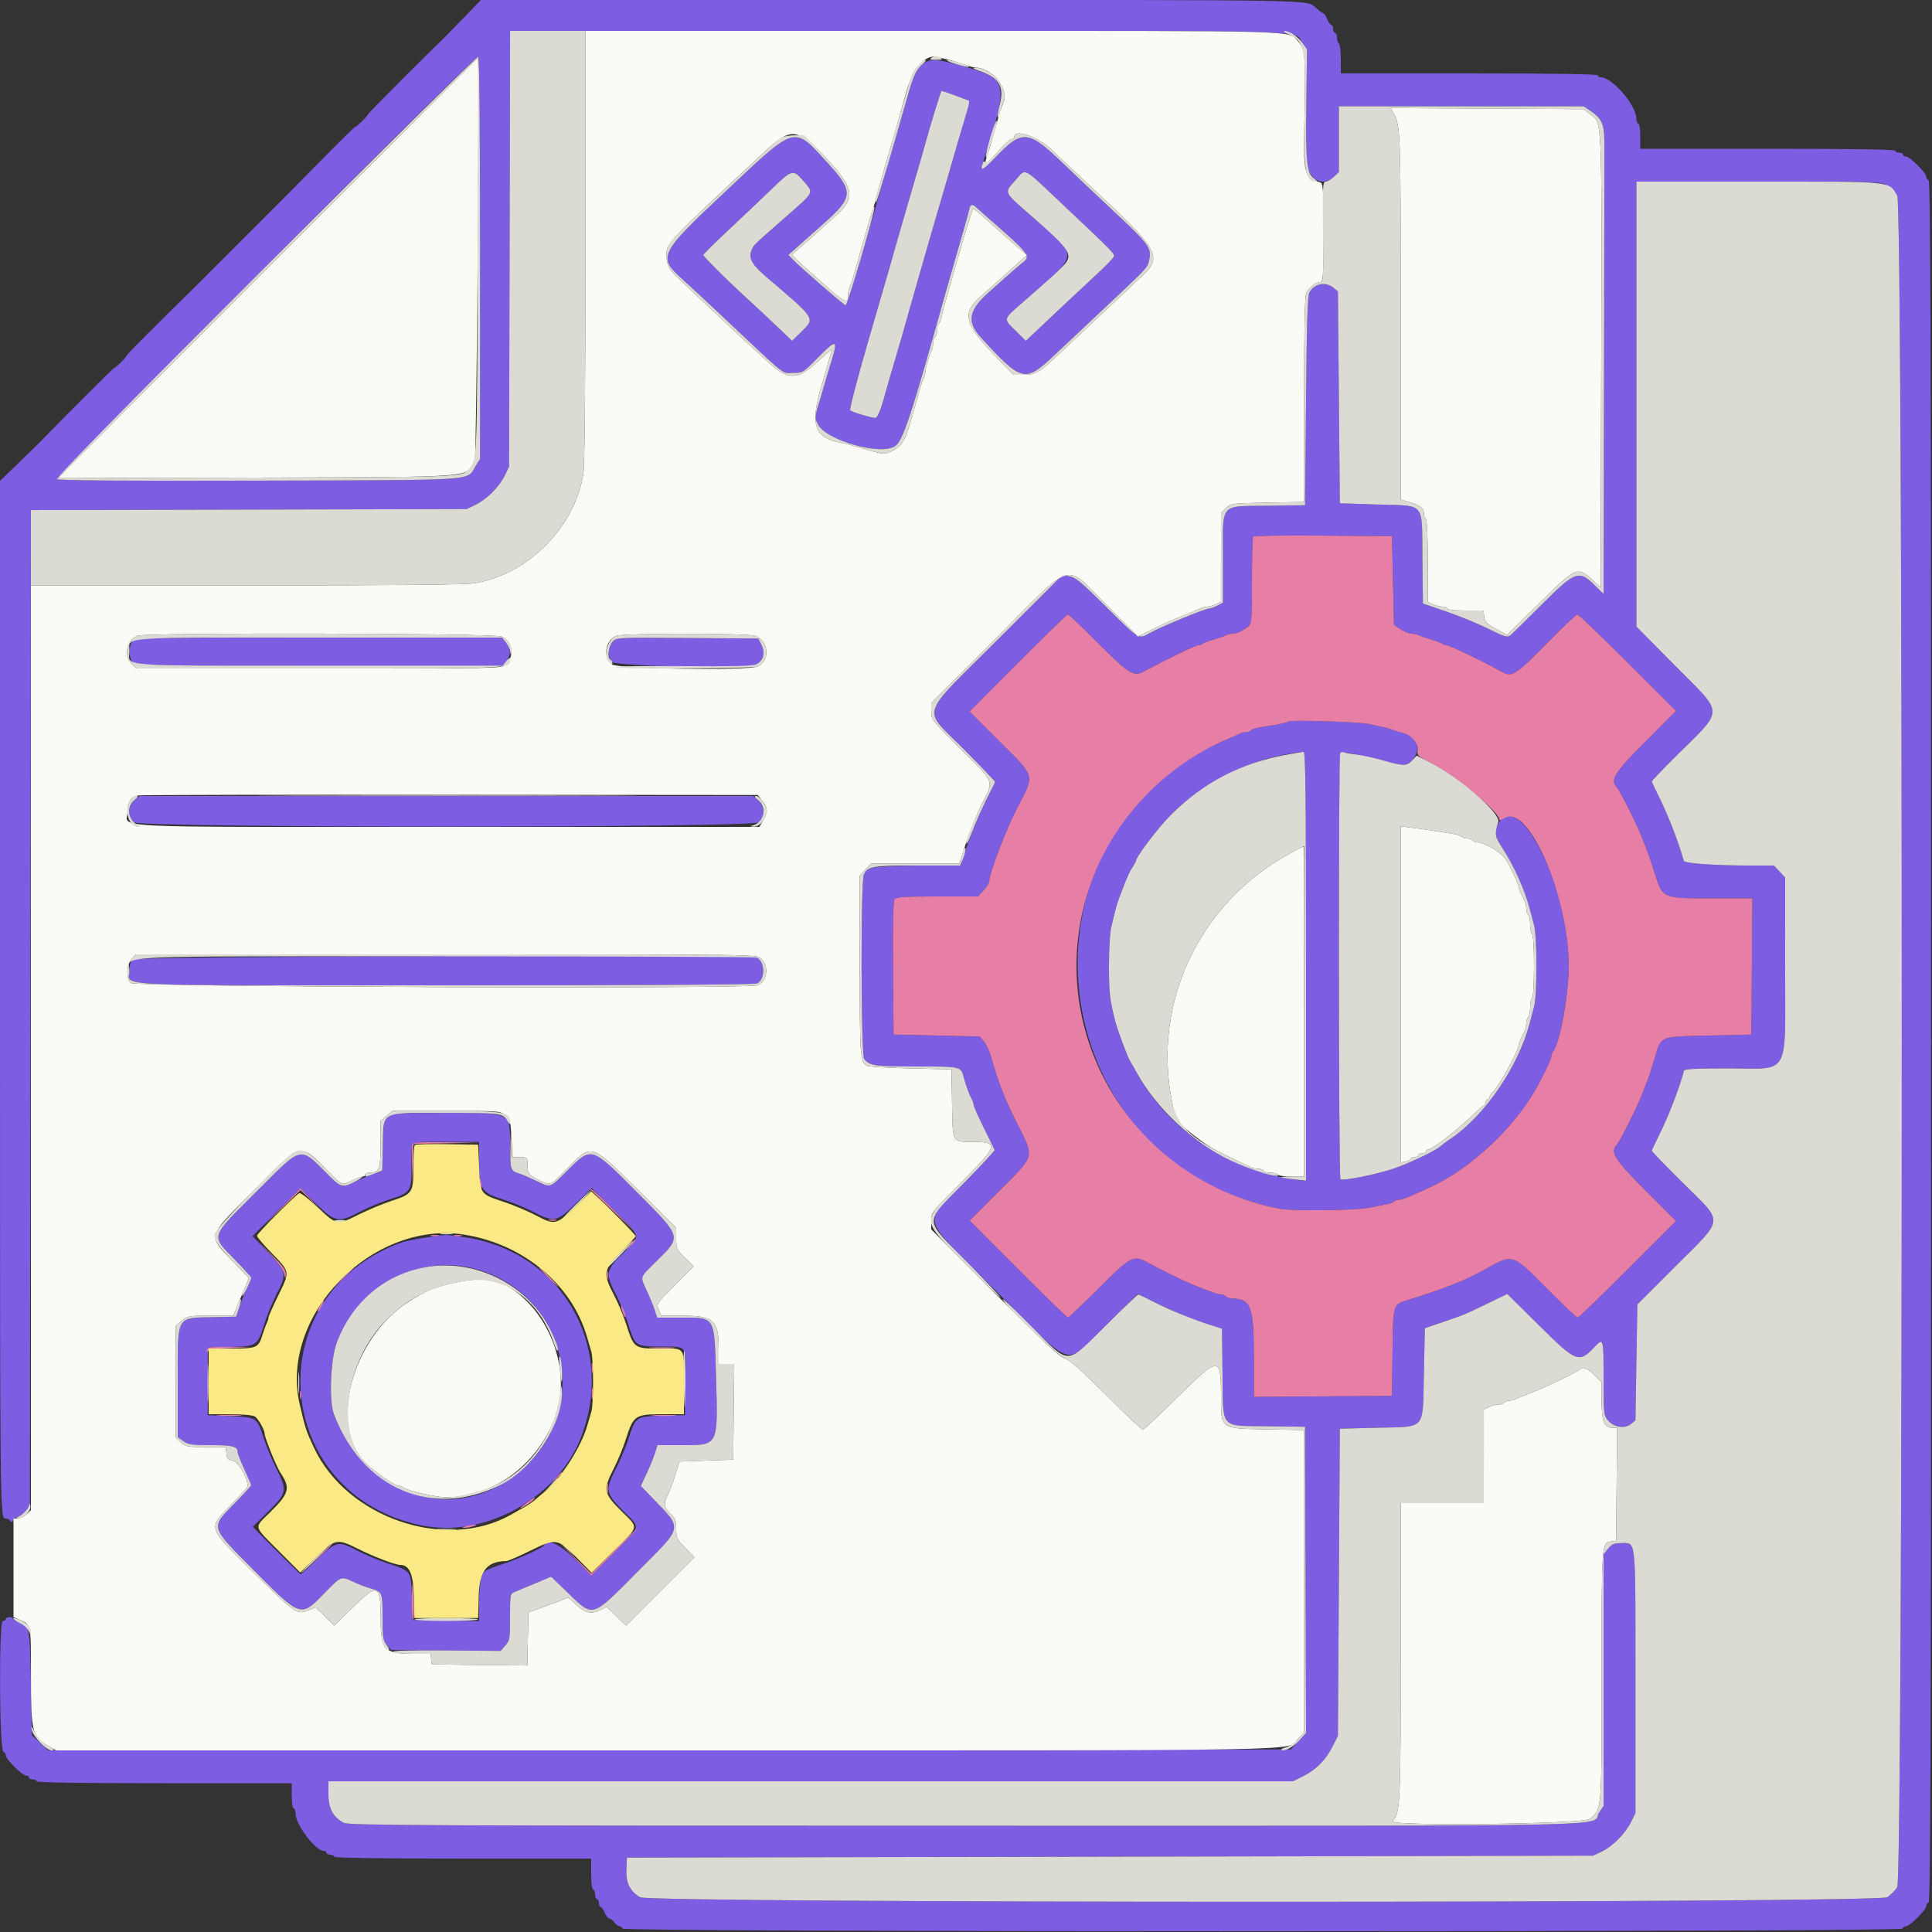 <svg id="svg" version="1.1" xmlns="http://www.w3.org/2000/svg" xmlns:xlink="http://www.w3.org/1999/xlink" width="400" height="400" viewBox="0, 0, 400,400"><rect x="0" y="0" width="400" height="400" fill="#333333" stroke="none"/><g id="svgg"><path id="path0" d="M95.800 3.900 C 93.723 6.045,91.883 7.931,91.712 8.090 C 89.218 10.413,76.096 23.569,76.176 23.667 C 76.235 23.740,75.680 24.390,74.942 25.111 C 74.204 25.833,73.600 26.326,73.600 26.208 C 73.600 26.089,70.179 29.459,65.997 33.696 C 61.816 37.933,58.237 41.556,58.043 41.746 C 57.584 42.197,42.197 57.584,41.746 58.043 C 41.556 58.237,37.949 61.800,33.732 65.962 C 29.514 70.125,26.113 73.591,26.174 73.665 C 26.234 73.739,25.680 74.390,24.942 75.111 C 24.204 75.833,23.600 76.326,23.600 76.208 C 23.600 76.052,11.395 88.258,8.097 91.712 C 7.934 91.883,6.045 93.723,3.900 95.800 L 0.000 99.577 0.000 206.356 C 0.000 315.910,-0.017 314.400,1.209 314.400 C 1.608 314.400,2.028 314.625,2.143 314.900 C 2.294 315.258,2.479 315.201,2.797 314.700 C 3.040 314.315,3.469 314.000,3.750 314.000 C 4.031 314.000,4.697 313.536,5.230 312.968 L 6.200 311.936 6.302 208.773 L 6.405 105.610 51.502 105.505 L 96.600 105.400 98.432 104.521 C 100.774 103.397,103.397 100.774,104.521 98.432 L 105.400 96.600 105.505 51.500 L 105.610 6.400 186.025 6.400 C 274.646 6.400,267.743 6.194,269.668 8.894 L 270.600 10.200 270.463 21.618 C 270.371 29.225,270.475 33.593,270.774 34.703 C 271.546 37.572,274.122 38.491,276.142 36.619 L 277.200 35.638 277.200 28.819 L 277.200 22.000 302.541 22.000 L 327.882 22.000 329.204 22.900 C 331.640 24.558,332.121 25.596,332.163 29.279 C 332.183 31.106,332.155 52.932,332.100 77.783 L 332.000 122.967 330.183 121.183 C 326.888 117.949,326.144 118.221,319.171 125.200 C 315.984 128.390,313.067 131.247,312.689 131.548 C 312.088 132.028,311.516 131.856,308.154 130.187 C 306.038 129.137,302.123 127.529,299.453 126.613 L 294.600 124.948 294.493 115.530 C 294.358 103.647,295.317 104.780,285.113 104.450 L 277.400 104.200 277.200 82.264 L 277.000 60.329 276.056 59.564 C 274.448 58.263,272.141 58.703,271.109 60.509 C 270.721 61.188,270.552 66.551,270.400 83.000 L 270.200 104.600 262.616 104.709 C 252.346 104.857,253.200 103.864,253.200 115.659 L 253.200 124.779 252.020 125.390 C 251.371 125.725,250.584 126.000,250.272 126.000 C 249.496 126.000,240.320 129.795,238.100 131.035 C 235.674 132.389,236.017 132.592,229.066 125.684 C 223.883 120.533,222.678 119.530,221.427 119.327 L 219.942 119.086 206.571 132.435 C 190.035 148.944,190.835 146.336,199.600 155.175 C 203.120 158.725,206.000 161.733,206.000 161.861 C 206.000 161.988,205.558 162.926,205.017 163.946 C 203.164 167.441,201.096 172.427,199.521 177.200 L 198.927 179.000 189.763 179.200 C 180.019 179.413,179.561 179.491,178.854 181.041 C 178.186 182.508,178.240 218.359,178.913 219.235 C 179.990 220.638,181.061 220.800,189.274 220.805 C 199.174 220.812,198.904 220.751,199.554 223.126 C 200.066 224.998,200.580 226.384,201.247 227.695 C 201.441 228.077,201.600 228.591,201.600 228.837 C 201.600 229.083,202.545 231.200,203.700 233.542 C 204.855 235.884,205.857 237.925,205.926 238.078 C 205.995 238.231,203.161 241.291,199.628 244.878 C 190.887 253.754,190.119 251.164,206.296 267.377 C 222.771 283.889,220.228 283.102,228.989 274.399 L 235.544 267.887 239.672 269.886 C 244.089 272.026,246.774 273.116,250.600 274.322 L 253.000 275.079 253.108 284.222 C 253.248 296.159,252.385 295.147,262.562 295.292 L 270.200 295.400 270.302 327.113 L 270.405 358.826 268.831 360.513 L 267.257 362.200 138.615 362.302 L 9.973 362.404 8.286 360.831 L 6.600 359.259 6.400 348.471 C 6.182 336.720,6.119 336.418,3.771 335.828 C 3.237 335.694,2.800 335.408,2.800 335.192 C 2.800 334.977,2.440 334.800,2.000 334.800 C 1.560 334.800,1.200 334.980,1.200 335.200 C 1.200 335.420,0.921 335.600,0.580 335.600 C -0.255 335.600,-0.136 362.422,0.700 362.700 C 0.975 362.792,1.200 363.126,1.200 363.444 C 1.200 364.213,4.614 367.600,5.389 367.600 C 5.725 367.600,6.000 367.780,6.000 368.000 C 6.000 368.220,6.360 368.400,6.800 368.400 C 7.240 368.400,7.600 368.580,7.600 368.800 C 7.600 369.063,16.667 369.200,34.000 369.200 L 60.400 369.200 60.400 371.800 C 60.400 373.267,60.574 374.400,60.800 374.400 C 61.020 374.400,61.200 374.935,61.200 375.588 C 61.200 377.741,65.352 383.200,66.989 383.200 C 67.325 383.200,67.600 383.380,67.600 383.600 C 67.600 383.820,67.960 384.000,68.400 384.000 C 68.840 384.000,69.200 384.180,69.200 384.400 C 69.200 384.663,78.333 384.800,95.800 384.800 L 122.400 384.800 122.400 388.000 C 122.400 389.867,122.567 391.200,122.800 391.200 C 123.020 391.200,123.200 391.650,123.200 392.200 C 123.200 392.750,123.380 393.200,123.600 393.200 C 123.820 393.200,124.000 393.560,124.000 394.000 C 124.000 394.440,124.158 394.800,124.351 394.800 C 124.545 394.800,124.927 395.340,125.200 396.000 C 125.473 396.660,125.905 397.200,126.160 397.200 C 126.415 397.200,126.883 397.560,127.200 398.000 C 127.517 398.440,127.992 398.800,128.255 398.800 C 128.518 398.800,128.808 399.025,128.900 399.300 C 129.145 400.036,393.655 400.036,393.900 399.300 C 393.992 399.025,394.326 398.800,394.644 398.800 C 395.395 398.800,398.800 395.395,398.800 394.644 C 398.800 394.326,399.025 393.992,399.300 393.900 C 399.699 393.767,399.800 357.751,399.800 215.600 C 399.800 73.449,399.699 37.433,399.300 37.300 C 399.025 37.208,398.800 36.874,398.800 36.556 C 398.800 35.787,395.386 32.400,394.611 32.400 C 394.275 32.400,394.000 32.220,394.000 32.000 C 394.000 31.780,393.640 31.600,393.200 31.600 C 392.760 31.600,392.400 31.420,392.400 31.200 C 392.400 30.937,383.333 30.800,366.000 30.800 L 339.600 30.800 339.600 28.200 C 339.600 26.733,339.426 25.600,339.200 25.600 C 338.980 25.600,338.800 25.143,338.800 24.584 C 338.800 21.811,333.794 16.000,331.405 16.000 C 331.072 16.000,330.800 15.820,330.800 15.600 C 330.800 15.337,321.667 15.200,304.200 15.200 L 277.600 15.200 277.600 12.224 C 277.600 10.587,277.420 9.136,277.200 9.000 C 276.980 8.864,276.800 8.313,276.800 7.776 C 276.800 7.239,276.620 6.800,276.400 6.800 C 276.180 6.800,276.000 6.440,276.000 6.000 C 276.000 5.560,275.842 5.200,275.649 5.200 C 275.455 5.200,275.073 4.660,274.800 4.000 C 274.527 3.340,274.190 2.800,274.051 2.799 C 273.913 2.799,273.189 2.276,272.442 1.637 C 270.430 -0.082,274.843 0.000,184.139 0.000 L 99.577 0.000 95.800 3.900 M99.400 53.433 L 99.400 95.000 98.461 96.510 C 96.531 99.614,99.922 99.387,53.629 99.509 C 25.207 99.584,12.127 99.487,11.839 99.199 C 11.370 98.730,98.296 11.499,98.999 11.733 C 99.263 11.821,99.400 26.042,99.400 53.433 M190.891 13.385 C 189.752 14.343,189.030 15.900,188.005 19.600 C 187.731 20.590,187.369 21.850,187.200 22.400 C 187.031 22.950,186.671 24.210,186.400 25.200 C 186.129 26.190,185.769 27.450,185.600 28.000 C 185.431 28.550,185.066 29.810,184.789 30.800 C 184.511 31.790,184.064 33.320,183.793 34.200 C 183.523 35.080,181.533 41.965,179.370 49.500 C 177.207 57.035,175.279 63.200,175.086 63.200 C 174.747 63.200,165.940 55.572,164.110 53.694 L 163.220 52.780 164.906 51.290 C 165.833 50.471,166.789 49.620,167.030 49.400 C 167.271 49.180,168.789 47.830,170.404 46.400 C 176.735 40.791,176.810 39.682,171.271 33.648 C 164.226 25.973,164.967 25.766,150.337 39.522 C 136.289 52.731,136.083 53.161,141.473 57.979 C 142.533 58.926,145.920 62.074,149.000 64.974 C 163.418 78.551,161.748 77.200,164.116 77.200 C 166.195 77.200,166.256 77.165,169.011 74.372 C 173.393 69.928,173.644 70.042,171.861 75.676 C 171.561 76.624,171.089 78.210,170.811 79.200 C 170.534 80.190,170.169 81.450,170.000 82.000 C 168.624 86.480,168.637 86.369,169.316 87.793 C 170.953 91.226,182.794 94.500,185.461 92.256 C 187.033 90.933,188.857 85.383,195.238 62.500 C 195.652 61.013,196.230 58.986,196.777 57.100 C 199.164 48.871,200.463 44.286,200.688 43.300 C 200.920 42.283,201.301 42.173,202.076 42.900 C 202.369 43.175,203.417 44.106,204.404 44.969 C 213.276 52.722,213.491 53.001,211.700 54.403 C 211.095 54.877,209.966 55.835,209.192 56.533 C 208.417 57.230,206.399 59.026,204.706 60.524 C 200.510 64.237,200.093 66.591,203.058 69.843 C 211.476 79.074,212.208 79.261,218.122 73.700 C 220.169 71.775,224.527 67.680,227.807 64.600 C 237.307 55.679,237.524 55.456,237.813 54.297 C 238.553 51.330,238.254 50.909,229.791 43.000 C 226.731 40.140,222.454 36.090,220.287 34.000 C 212.928 26.902,211.663 26.758,206.264 32.401 C 203.349 35.449,202.874 35.646,203.553 33.530 C 208.939 16.755,208.866 16.415,199.325 13.682 C 193.876 12.121,192.453 12.071,190.891 13.385 M197.696 19.739 C 200.955 20.850,200.889 20.790,200.450 22.235 C 199.252 26.188,196.946 34.042,196.410 36.000 C 196.199 36.770,195.489 39.200,194.832 41.400 C 193.464 45.985,188.094 64.697,186.797 69.400 C 186.615 70.060,185.900 72.490,185.209 74.800 C 184.517 77.110,183.683 79.990,183.356 81.200 C 182.299 85.105,181.674 86.601,181.131 86.533 C 179.876 86.374,176.315 85.273,176.017 84.951 C 175.839 84.758,177.578 78.120,179.883 70.200 C 184.131 55.605,184.407 54.652,185.200 51.800 C 185.445 50.920,185.805 49.660,186.000 49.000 C 186.195 48.340,186.714 46.540,187.154 45.000 C 187.594 43.460,188.695 39.680,189.601 36.600 C 190.507 33.520,191.515 30.010,191.842 28.800 C 192.618 25.919,194.811 18.797,194.917 18.810 C 194.963 18.816,196.213 19.234,197.696 19.739 M219.704 42.034 C 230.791 52.498,230.865 52.573,230.570 53.205 C 230.417 53.532,228.646 55.330,226.634 57.200 C 222.457 61.082,216.600 66.572,214.098 68.951 L 212.397 70.570 210.217 68.417 C 207.676 65.908,207.583 66.223,212.000 62.375 C 223.757 52.132,223.625 53.538,213.644 44.808 C 207.632 39.549,207.853 40.037,210.247 37.306 C 212.455 34.788,211.542 34.331,219.704 42.034 M166.366 37.500 C 168.528 40.021,168.741 39.601,162.553 45.025 C 155.718 51.016,156.006 50.731,155.548 51.936 C 154.963 53.476,155.757 54.875,158.576 57.272 C 168.957 66.099,168.793 65.849,166.014 68.586 L 163.999 70.571 161.899 68.559 C 159.745 66.494,156.082 63.070,153.600 60.802 C 150.418 57.894,145.600 53.076,145.600 52.802 C 145.600 52.640,147.984 50.279,150.899 47.554 C 153.813 44.829,157.818 41.029,159.799 39.108 C 163.992 35.043,164.214 34.989,166.366 37.500 M390.704 38.398 C 391.421 38.835,392.365 39.779,392.802 40.496 C 394.057 42.555,394.057 388.645,392.802 390.704 C 392.365 391.421,391.421 392.365,390.704 392.802 C 388.646 394.057,134.554 394.057,132.496 392.802 C 130.399 391.523,129.566 389.800,129.692 387.000 L 129.800 384.600 229.800 384.400 L 329.800 384.200 331.600 383.356 C 333.842 382.305,336.487 379.645,337.687 377.234 L 338.600 375.400 338.600 348.172 C 338.600 317.409,338.825 319.491,335.500 319.491 C 334.163 319.491,333.677 319.709,332.928 320.645 L 332.004 321.800 332.002 347.841 L 332.000 373.882 331.092 375.241 C 329.062 378.279,342.398 377.999,199.880 377.999 C 87.350 378.000,72.224 377.930,71.201 377.400 C 68.977 376.251,68.000 374.438,68.000 371.462 L 68.000 368.800 167.842 368.800 L 267.684 368.800 269.742 367.773 C 272.468 366.413,274.451 364.431,275.852 361.666 L 277.000 359.400 277.200 327.600 L 277.400 295.800 285.090 295.600 C 295.423 295.331,294.540 296.359,294.800 284.290 L 295.000 275.000 298.600 273.767 C 303.256 272.171,303.100 272.236,307.936 269.901 L 312.072 267.903 318.536 274.304 C 326.434 282.126,326.882 282.300,330.175 278.836 C 331.967 276.951,332.000 277.066,332.002 285.300 C 332.004 292.697,332.039 293.042,332.902 294.061 C 334.128 295.510,336.366 295.879,337.646 294.844 L 338.600 294.072 338.800 282.073 L 339.000 270.075 346.900 262.172 C 357.138 251.932,357.009 253.415,348.400 244.886 C 344.880 241.398,342.000 238.418,342.000 238.264 C 342.000 238.109,342.704 236.583,343.564 234.872 C 345.438 231.143,347.720 225.228,348.644 221.700 C 348.744 221.319,350.879 221.200,357.614 221.200 C 370.860 221.200,369.580 223.450,369.591 200.142 L 369.600 181.685 368.440 180.442 L 367.279 179.200 362.302 179.200 C 355.108 179.200,348.747 178.753,348.610 178.237 C 347.626 174.532,345.246 168.453,343.168 164.337 C 342.526 163.064,342.000 161.913,342.000 161.779 C 342.000 161.645,344.115 159.428,346.700 156.853 C 357.151 146.443,357.141 148.266,346.800 137.810 L 338.800 129.721 338.800 83.660 L 338.800 37.600 364.100 37.601 C 388.640 37.603,389.439 37.627,390.704 38.398 M288.400 120.185 L 288.600 129.369 289.959 130.285 C 290.707 130.788,291.744 131.200,292.265 131.200 C 292.785 131.200,293.523 131.362,293.905 131.561 C 294.287 131.760,295.410 132.151,296.400 132.431 C 297.390 132.710,298.371 133.088,298.580 133.270 C 298.789 133.451,299.219 133.600,299.535 133.600 C 300.092 133.600,307.550 137.173,310.394 138.802 C 313.141 140.375,313.208 140.335,321.031 132.415 C 323.864 129.547,326.366 127.204,326.591 127.209 C 326.816 127.214,331.498 131.714,336.996 137.209 L 346.991 147.199 340.696 153.504 C 334.213 159.997,333.291 161.475,334.762 163.020 C 335.384 163.674,338.995 170.886,339.958 173.400 C 340.464 174.720,341.021 176.160,341.195 176.600 C 341.370 177.040,342.028 179.020,342.656 181.000 C 344.252 186.022,344.195 185.999,354.705 185.999 L 362.810 186.000 362.705 200.100 L 362.600 214.200 353.760 214.400 C 343.400 214.634,343.989 214.385,342.561 219.152 C 341.993 221.048,341.382 222.960,341.203 223.400 C 341.024 223.840,340.464 225.280,339.958 226.600 C 338.995 229.114,335.384 236.326,334.762 236.980 C 333.291 238.525,334.213 240.003,340.696 246.496 L 346.992 252.802 336.999 262.801 C 331.503 268.300,326.837 272.800,326.631 272.800 C 326.425 272.800,323.573 270.100,320.295 266.799 C 312.931 259.388,313.355 259.512,307.200 262.960 C 303.440 265.067,298.576 266.978,291.306 269.205 C 288.395 270.097,288.429 269.977,288.308 280.023 L 288.200 289.000 273.900 289.105 L 259.600 289.210 259.594 280.705 C 259.587 270.507,258.995 268.934,255.124 268.829 C 254.532 268.813,253.936 268.620,253.800 268.400 C 253.664 268.180,253.227 268.000,252.830 268.000 C 252.207 268.000,250.948 267.567,247.000 265.996 C 245.440 265.375,240.169 262.794,238.000 261.589 C 234.643 259.724,234.350 259.869,227.395 266.808 C 224.093 270.104,221.261 272.800,221.103 272.800 C 220.945 272.800,216.302 268.279,210.785 262.753 L 200.754 252.706 206.977 246.464 C 214.442 238.976,214.229 239.833,210.479 232.397 C 208.010 227.500,206.706 224.141,205.163 218.695 C 204.866 217.648,204.230 216.298,203.750 215.695 L 202.877 214.600 193.939 214.400 L 185.000 214.200 184.895 200.447 C 184.820 190.631,184.919 186.538,185.244 186.147 C 185.602 185.716,187.477 185.600,194.088 185.600 L 202.479 185.600 203.640 184.358 C 204.278 183.674,204.801 182.819,204.803 182.458 C 204.810 180.821,208.288 171.738,210.624 167.257 C 214.269 160.263,214.466 161.001,206.969 153.528 L 200.738 147.316 210.758 137.258 C 216.269 131.726,220.920 127.200,221.094 127.200 C 221.268 127.200,224.099 129.894,227.386 133.186 C 233.698 139.509,234.693 140.138,236.697 139.078 C 242.031 136.254,247.512 133.603,248.020 133.602 C 248.361 133.601,248.811 133.451,249.020 133.270 C 249.229 133.088,250.210 132.710,251.200 132.431 C 252.190 132.151,253.313 131.760,253.695 131.561 C 254.077 131.362,254.754 131.200,255.200 131.200 C 256.041 131.200,257.292 130.608,258.500 129.638 C 259.129 129.133,259.200 128.173,259.200 120.205 C 259.200 115.325,259.322 111.211,259.472 111.062 C 259.621 110.912,266.146 110.837,273.972 110.895 L 288.200 111.000 288.400 120.185 M27.462 132.731 C 26.650 133.628,26.599 135.972,27.368 137.024 C 27.923 137.783,28.782 137.800,66.003 137.800 L 104.071 137.800 104.835 136.856 C 105.826 135.632,105.805 134.368,104.771 133.054 L 103.942 132.000 66.033 132.000 C 29.815 132.000,28.094 132.033,27.462 132.731 M126.820 132.871 C 125.856 133.906,125.766 135.856,126.630 137.000 C 127.356 137.962,154.268 138.483,156.455 137.577 C 158.009 136.934,158.517 135.238,157.667 133.535 L 157.000 132.200 142.320 132.095 C 127.645 131.990,127.640 131.990,126.820 132.871 M266.734 149.400 C 266.591 149.542,265.423 149.834,264.137 150.049 C 262.852 150.263,261.213 150.540,260.496 150.664 C 259.779 150.787,259.094 151.049,258.973 151.244 C 258.852 151.440,258.401 151.600,257.971 151.600 C 257.541 151.600,256.877 151.765,256.495 151.966 C 256.113 152.168,255.080 152.635,254.200 153.005 C 207.616 172.584,215.179 240.692,265.000 250.266 C 267.578 250.761,280.742 250.615,283.400 250.061 C 284.720 249.786,286.387 249.460,287.104 249.336 C 287.821 249.213,288.506 248.951,288.627 248.756 C 288.748 248.560,289.191 248.400,289.612 248.400 C 290.321 248.400,291.803 247.801,296.400 245.658 C 304.591 241.839,313.356 233.628,318.025 225.400 C 319.548 222.717,321.200 219.217,321.200 218.674 C 321.200 218.391,321.343 217.989,321.518 217.780 C 322.943 216.080,324.784 206.054,324.784 200.000 C 324.784 183.294,314.335 162.700,309.984 170.830 C 309.319 172.072,309.564 173.341,310.824 175.200 C 313.134 178.607,315.700 184.262,316.721 188.200 C 316.950 189.080,317.355 190.610,317.621 191.600 C 317.909 192.667,318.106 196.088,318.106 200.000 C 318.106 203.912,317.909 207.333,317.621 208.400 C 317.355 209.390,316.950 210.920,316.721 211.800 C 314.398 220.755,307.475 230.911,300.427 235.705 C 299.422 236.388,298.510 237.049,298.400 237.174 C 297.619 238.058,291.890 240.821,288.429 241.984 C 284.922 243.161,278.113 244.517,277.526 244.155 C 277.117 243.901,277.091 156.112,277.500 155.869 C 277.961 155.594,282.199 156.354,286.216 157.431 C 290.847 158.672,291.316 158.653,292.564 157.169 C 294.317 155.086,293.300 152.388,290.534 151.785 C 289.910 151.649,289.040 151.385,288.600 151.199 C 288.160 151.013,287.260 150.747,286.600 150.609 C 285.940 150.470,284.590 150.167,283.600 149.935 C 281.565 149.459,267.133 149.000,266.734 149.400 M270.400 200.038 L 270.400 244.475 268.300 244.217 C 254.705 242.545,241.921 233.985,235.420 222.200 C 234.813 221.100,234.184 220.020,234.023 219.800 C 233.581 219.199,231.353 213.227,230.888 211.400 C 229.762 206.973,229.600 205.536,229.600 200.000 C 229.600 196.706,229.798 193.154,230.041 192.106 C 230.778 188.918,231.276 187.040,231.607 186.200 C 231.780 185.760,232.330 184.320,232.829 183.000 C 233.328 181.680,234.066 180.122,234.468 179.538 C 234.871 178.954,235.200 178.361,235.200 178.220 C 235.200 177.397,239.790 171.346,242.368 168.771 C 249.774 161.373,259.466 156.755,269.900 155.653 C 270.297 155.611,270.400 164.726,270.400 200.038 M27.854 165.629 C 26.489 166.703,26.379 169.095,27.642 170.238 C 28.963 171.433,155.837 171.433,157.158 170.238 C 158.421 169.095,158.311 166.703,156.946 165.629 L 155.892 164.800 92.400 164.800 L 28.908 164.800 27.854 165.629 M27.689 198.623 C 27.000 199.105,26.800 199.640,26.800 201.000 C 26.800 204.279,20.713 204.000,92.315 204.000 C 133.126 204.000,156.316 203.859,156.784 203.608 C 158.513 202.683,158.392 198.943,156.612 198.260 C 154.942 197.619,28.614 197.975,27.689 198.623 M80.400 231.185 C 79.438 231.924,79.395 232.149,79.269 237.159 L 79.137 242.366 76.950 243.184 C 75.747 243.634,74.059 244.362,73.197 244.801 C 70.982 245.932,70.571 245.836,68.403 243.679 C 61.832 237.142,62.927 236.927,53.123 246.687 C 43.379 256.387,43.607 255.675,48.600 260.778 C 52.479 264.741,52.301 264.289,51.027 266.960 C 50.491 268.082,49.790 269.810,49.468 270.800 L 48.882 272.600 44.541 272.699 C 36.292 272.886,36.800 271.996,36.800 286.248 L 36.800 297.546 37.962 298.373 C 38.973 299.093,39.715 299.200,43.682 299.200 C 48.214 299.200,49.200 299.464,49.200 300.678 C 49.200 300.963,49.830 302.561,50.600 304.228 C 51.370 305.895,52.000 307.369,52.000 307.503 C 52.000 307.638,50.470 309.311,48.600 311.222 C 43.524 316.410,43.364 315.862,52.688 325.246 C 62.304 334.925,62.274 334.916,67.200 329.826 C 70.595 326.317,70.616 326.309,73.000 327.437 C 74.100 327.957,75.720 328.584,76.600 328.830 C 79.173 329.550,79.200 329.613,79.200 334.827 C 79.200 339.158,79.276 339.642,80.100 340.588 L 81.000 341.620 92.331 341.710 L 103.661 341.800 104.631 340.678 C 105.540 339.625,105.600 339.259,105.600 334.769 C 105.600 330.180,105.637 329.968,106.500 329.618 C 106.995 329.417,108.909 328.620,110.754 327.847 L 114.109 326.441 117.563 329.765 C 122.965 334.961,122.316 335.166,132.300 325.106 C 141.620 315.716,141.455 316.783,134.671 309.724 L 132.676 307.649 133.860 305.124 C 134.512 303.736,135.288 301.835,135.586 300.900 L 136.128 299.200 141.189 299.200 C 148.798 299.200,148.660 299.473,148.254 285.212 C 147.883 272.209,148.245 272.800,140.651 272.800 L 136.062 272.800 135.574 271.300 C 135.305 270.475,134.571 268.670,133.942 267.290 C 132.494 264.109,132.296 264.707,136.015 261.026 C 141.144 255.949,141.226 256.226,131.800 246.757 C 122.338 237.251,122.520 237.306,117.409 242.412 C 113.754 246.064,114.085 245.959,110.971 244.455 C 109.667 243.826,108.150 243.174,107.600 243.006 C 105.705 242.430,105.600 242.141,105.600 237.525 C 105.600 230.141,106.131 230.426,92.400 230.422 C 82.167 230.418,81.330 230.471,80.400 231.185 M99.210 239.900 C 99.227 246.396,99.506 246.858,104.311 248.376 C 106.010 248.912,108.737 250.037,110.370 250.876 C 114.769 253.133,115.295 253.032,119.216 249.184 L 122.493 245.968 127.247 250.663 C 132.870 256.217,132.769 255.708,129.000 259.464 C 125.372 263.080,125.277 263.662,127.579 268.111 C 128.448 269.789,129.609 272.629,130.159 274.423 C 131.458 278.650,131.641 278.770,136.800 278.793 C 142.433 278.819,142.040 278.246,141.910 286.230 L 141.800 293.000 137.216 293.114 C 131.698 293.251,131.627 293.298,130.167 297.746 C 129.580 299.536,128.402 302.356,127.550 304.014 C 125.258 308.471,125.370 309.142,129.009 312.800 C 132.711 316.521,132.875 315.740,127.201 321.399 L 122.403 326.185 119.093 322.892 C 115.811 319.627,113.483 318.571,112.627 319.957 C 112.302 320.482,107.790 322.570,104.800 323.579 C 100.075 325.173,100.039 325.195,99.608 326.746 C 99.386 327.546,99.203 329.869,99.202 331.909 L 99.200 335.619 92.300 335.509 L 85.400 335.400 85.286 330.816 C 85.148 325.277,85.138 325.261,80.473 323.756 C 78.563 323.140,75.701 321.953,74.114 321.118 C 70.001 318.955,69.691 319.018,65.713 322.837 C 63.859 324.618,62.275 326.013,62.193 325.937 C 61.330 325.136,54.330 318.194,53.474 317.291 L 52.348 316.102 55.574 312.898 C 59.440 309.059,59.517 308.642,57.211 304.070 C 56.337 302.337,55.153 299.462,54.578 297.681 C 53.215 293.454,53.191 293.439,47.641 293.200 L 43.000 293.000 43.000 286.000 L 43.000 279.000 47.642 278.888 C 53.166 278.754,53.336 278.638,54.769 274.000 C 55.279 272.350,56.395 269.636,57.248 267.970 C 59.457 263.657,59.400 263.367,55.540 259.337 L 52.279 255.933 57.223 250.977 L 62.167 246.021 65.435 249.211 C 69.395 253.076,70.070 253.201,74.499 250.879 C 76.094 250.043,78.750 248.930,80.400 248.407 C 85.062 246.928,85.200 246.726,85.200 241.397 C 85.200 235.903,84.477 236.400,92.467 236.400 L 99.200 236.400 99.210 239.900 M88.200 256.214 C 84.892 256.740,83.572 257.041,82.200 257.583 C 53.024 269.105,56.640 309.619,87.400 315.833 C 100.542 318.488,115.649 310.005,120.402 297.303 C 127.473 278.403,116.120 259.104,96.200 256.160 C 92.062 255.549,92.397 255.546,88.200 256.214 M99.312 262.977 C 116.895 268.421,122.287 290.333,109.210 303.200 C 96.000 316.197,76.084 311.028,69.134 292.800 C 68.097 290.081,68.428 281.495,69.703 278.039 C 74.166 265.938,87.298 259.257,99.312 262.977 " stroke="none" fill="#7d5ee3" fill-rule="evenodd"></path><path id="path1" d="M259.472 111.062 C 259.322 111.211,259.200 115.325,259.200 120.205 C 259.200 128.173,259.129 129.133,258.500 129.638 C 257.292 130.608,256.041 131.200,255.200 131.200 C 254.754 131.200,254.077 131.362,253.695 131.561 C 253.313 131.760,252.190 132.151,251.200 132.431 C 250.210 132.710,249.229 133.088,249.020 133.270 C 248.811 133.451,248.361 133.601,248.020 133.602 C 247.512 133.603,242.031 136.254,236.697 139.078 C 234.693 140.138,233.698 139.509,227.386 133.186 C 224.099 129.894,221.268 127.200,221.094 127.200 C 220.920 127.200,216.269 131.726,210.758 137.258 L 200.738 147.316 206.969 153.528 C 214.466 161.001,214.269 160.263,210.624 167.257 C 208.288 171.738,204.810 180.821,204.803 182.458 C 204.801 182.819,204.278 183.674,203.640 184.358 L 202.479 185.600 194.088 185.600 C 187.477 185.600,185.602 185.716,185.244 186.147 C 184.919 186.538,184.820 190.631,184.895 200.447 L 185.000 214.200 193.939 214.400 L 202.877 214.600 203.750 215.695 C 204.230 216.298,204.866 217.648,205.163 218.695 C 206.706 224.141,208.010 227.500,210.479 232.397 C 214.229 239.833,214.442 238.976,206.977 246.464 L 200.754 252.706 210.785 262.753 C 216.302 268.279,220.945 272.800,221.103 272.800 C 221.261 272.800,224.093 270.104,227.395 266.808 C 234.350 259.869,234.643 259.724,238.000 261.589 C 240.169 262.794,245.440 265.375,247.000 265.996 C 250.948 267.567,252.207 268.000,252.830 268.000 C 253.227 268.000,253.664 268.180,253.800 268.400 C 253.936 268.620,254.532 268.813,255.124 268.829 C 258.995 268.934,259.587 270.507,259.594 280.705 L 259.600 289.210 273.900 289.105 L 288.200 289.000 288.308 280.023 C 288.429 269.977,288.395 270.097,291.306 269.205 C 298.576 266.978,303.440 265.067,307.200 262.960 C 313.355 259.512,312.931 259.388,320.295 266.799 C 323.573 270.100,326.425 272.800,326.631 272.800 C 326.837 272.800,331.503 268.300,336.999 262.801 L 346.992 252.802 340.696 246.496 C 334.213 240.003,333.291 238.525,334.762 236.980 C 335.384 236.326,338.995 229.114,339.958 226.600 C 340.464 225.280,341.024 223.840,341.203 223.400 C 341.382 222.960,341.993 221.048,342.561 219.152 C 343.989 214.385,343.400 214.634,353.760 214.400 L 362.600 214.200 362.705 200.100 L 362.810 186.000 354.705 185.999 C 344.195 185.999,344.252 186.022,342.656 181.000 C 342.028 179.020,341.370 177.040,341.195 176.600 C 341.021 176.160,340.464 174.720,339.958 173.400 C 338.995 170.886,335.384 163.674,334.762 163.020 C 333.291 161.475,334.213 159.997,340.696 153.504 L 346.991 147.199 336.996 137.209 C 331.498 131.714,326.816 127.214,326.591 127.209 C 326.366 127.204,323.864 129.547,321.031 132.415 C 313.208 140.335,313.141 140.375,310.394 138.802 C 307.550 137.173,300.092 133.600,299.535 133.600 C 299.219 133.600,298.789 133.451,298.580 133.270 C 298.371 133.088,297.390 132.710,296.400 132.431 C 295.410 132.151,294.287 131.760,293.905 131.561 C 293.523 131.362,292.785 131.200,292.265 131.200 C 291.744 131.200,290.707 130.788,289.959 130.285 L 288.600 129.369 288.400 120.185 L 288.200 111.000 273.972 110.895 C 266.146 110.837,259.621 110.912,259.472 111.062 M283.600 149.935 C 284.590 150.167,285.940 150.470,286.600 150.609 C 287.260 150.747,288.160 151.013,288.600 151.199 C 289.040 151.385,289.910 151.649,290.534 151.785 C 292.212 152.151,293.701 153.928,293.497 155.321 C 293.343 156.369,293.532 156.558,295.965 157.791 C 300.946 160.316,310.400 168.087,310.400 169.656 C 310.400 169.908,310.836 169.806,311.437 169.413 C 316.368 166.182,324.784 185.469,324.784 200.000 C 324.784 206.054,322.943 216.080,321.518 217.780 C 321.343 217.989,321.200 218.391,321.200 218.674 C 321.200 219.217,319.548 222.717,318.025 225.400 C 313.356 233.628,304.591 241.839,296.400 245.658 C 291.803 247.801,290.321 248.400,289.612 248.400 C 289.191 248.400,288.748 248.560,288.627 248.756 C 288.506 248.951,287.821 249.213,287.104 249.336 C 286.387 249.460,284.720 249.786,283.400 250.061 C 280.742 250.615,267.578 250.761,265.000 250.266 C 233.085 244.133,214.689 211.227,226.449 181.307 C 231.364 168.804,241.705 158.257,254.200 153.005 C 255.080 152.635,256.113 152.168,256.495 151.966 C 256.877 151.765,257.541 151.600,257.971 151.600 C 258.401 151.600,258.852 151.440,258.973 151.244 C 259.094 151.049,259.779 150.787,260.496 150.664 C 261.213 150.540,262.852 150.263,264.137 150.049 C 265.423 149.834,266.591 149.542,266.734 149.400 C 267.133 149.000,281.565 149.459,283.600 149.935 M85.372 236.928 C 85.261 237.219,85.229 239.244,85.301 241.428 L 85.433 245.400 85.516 241.109 L 85.600 236.819 92.500 236.699 L 99.400 236.580 92.487 236.490 C 87.063 236.419,85.531 236.514,85.372 236.928 M99.200 244.976 C 99.200 245.513,99.347 246.044,99.528 246.155 C 99.708 246.267,99.777 245.827,99.682 245.179 C 99.472 243.749,99.200 243.635,99.200 244.976 M58.192 250.100 L 54.200 254.200 58.206 250.301 L 62.212 246.402 64.201 248.301 L 66.190 250.200 64.210 248.100 C 63.121 246.945,62.220 246.000,62.208 246.000 C 62.195 246.000,60.388 247.845,58.192 250.100 M122.000 246.048 C 122.110 246.134,124.450 248.361,127.200 250.995 L 132.200 255.786 127.800 251.266 C 125.380 248.780,123.040 246.554,122.600 246.319 C 122.160 246.084,121.890 245.962,122.000 246.048 M113.700 252.676 C 114.085 252.776,114.715 252.776,115.100 252.676 C 115.485 252.575,115.170 252.493,114.400 252.493 C 113.630 252.493,113.315 252.575,113.700 252.676 M89.300 255.876 C 89.685 255.976,90.315 255.976,90.700 255.876 C 91.085 255.775,90.770 255.693,90.000 255.693 C 89.230 255.693,88.915 255.775,89.300 255.876 M94.100 255.876 C 94.485 255.976,95.115 255.976,95.500 255.876 C 95.885 255.775,95.570 255.693,94.800 255.693 C 94.030 255.693,93.715 255.775,94.100 255.876 M55.740 259.438 C 57.488 261.263,58.596 262.789,58.799 263.650 C 59.112 264.976,59.119 264.980,59.159 263.847 C 59.192 262.913,58.609 262.110,56.100 259.635 L 53.000 256.576 55.740 259.438 M130.434 257.753 L 129.469 259.000 130.613 257.912 C 131.243 257.314,131.677 256.753,131.579 256.665 C 131.480 256.577,130.965 257.067,130.434 257.753 M70.786 264.700 L 68.600 267.000 70.900 264.814 C 73.037 262.782,73.383 262.400,73.086 262.400 C 73.024 262.400,71.989 263.435,70.786 264.700 M113.400 264.400 C 114.483 265.500,115.460 266.400,115.570 266.400 C 115.680 266.400,114.883 265.500,113.800 264.400 C 112.717 263.300,111.740 262.400,111.630 262.400 C 111.520 262.400,112.317 263.300,113.400 264.400 M125.693 264.000 C 125.693 264.770,125.775 265.085,125.876 264.700 C 125.976 264.315,125.976 263.685,125.876 263.300 C 125.775 262.915,125.693 263.230,125.693 264.000 M66.200 270.400 C 65.859 271.060,65.669 271.600,65.779 271.600 C 65.889 271.600,66.259 271.060,66.600 270.400 C 66.941 269.740,67.131 269.200,67.021 269.200 C 66.911 269.200,66.541 269.740,66.200 270.400 M128.867 271.620 C 129.101 272.292,129.367 272.767,129.457 272.676 C 129.656 272.478,128.901 270.400,128.631 270.400 C 128.527 270.400,128.633 270.949,128.867 271.620 M43.067 279.067 C 42.920 279.213,42.803 279.528,42.806 279.767 C 42.810 280.034,42.930 280.014,43.121 279.714 C 43.323 279.396,44.939 279.184,47.815 279.099 L 52.200 278.970 47.767 278.885 C 45.328 278.838,43.213 278.920,43.067 279.067 M134.915 279.096 C 136.188 279.176,138.168 279.175,139.315 279.094 C 140.462 279.014,139.420 278.949,137.000 278.950 C 134.580 278.951,133.642 279.016,134.915 279.096 M122.509 283.200 C 122.509 284.190,122.587 284.595,122.682 284.100 C 122.778 283.605,122.778 282.795,122.682 282.300 C 122.587 281.805,122.509 282.210,122.509 283.200 M122.514 288.600 C 122.517 289.700,122.595 290.103,122.687 289.495 C 122.779 288.886,122.777 287.986,122.682 287.495 C 122.587 287.003,122.511 287.500,122.514 288.600 M62.093 288.800 C 62.093 289.570,62.175 289.885,62.276 289.500 C 62.376 289.115,62.376 288.485,62.276 288.100 C 62.175 287.715,62.093 288.030,62.093 288.800 M45.315 293.096 C 46.588 293.176,48.568 293.175,49.715 293.094 C 50.862 293.014,49.820 292.949,47.400 292.950 C 44.980 292.951,44.042 293.016,45.315 293.096 M135.315 293.096 C 136.588 293.176,138.568 293.175,139.715 293.094 C 140.862 293.014,139.820 292.949,137.400 292.950 C 134.980 292.951,134.042 293.016,135.315 293.096 M114.975 306.100 L 113.800 307.400 115.100 306.225 C 116.312 305.130,116.584 304.800,116.275 304.800 C 116.206 304.800,115.621 305.385,114.975 306.100 M125.701 308.200 C 125.705 309.080,125.787 309.393,125.883 308.895 C 125.979 308.398,125.975 307.678,125.875 307.295 C 125.775 306.913,125.696 307.320,125.701 308.200 M109.281 310.972 C 107.423 312.285,107.162 312.661,108.731 311.762 C 109.463 311.343,110.250 310.775,110.480 310.500 C 111.071 309.793,110.793 309.902,109.281 310.972 M96.400 316.000 C 95.608 316.254,95.567 316.320,96.200 316.320 C 96.640 316.320,97.450 316.176,98.000 316.000 C 98.792 315.746,98.833 315.680,98.200 315.680 C 97.760 315.680,96.950 315.824,96.400 316.000 M127.102 321.094 L 122.407 325.788 119.104 322.597 L 115.800 319.406 119.100 322.801 L 122.401 326.195 127.298 321.297 C 129.992 318.604,132.106 316.400,131.996 316.400 C 131.886 316.400,129.683 318.512,127.102 321.094 M65.789 322.500 L 63.000 325.400 65.900 322.611 C 68.594 320.020,68.983 319.600,68.689 319.600 C 68.628 319.600,67.323 320.905,65.789 322.500 M85.267 330.876 C 85.230 333.228,85.335 335.237,85.500 335.340 C 85.665 335.442,85.751 334.148,85.692 332.463 C 85.501 327.089,85.336 326.473,85.267 330.876 " stroke="none" fill="#e77ea6" fill-rule="evenodd"></path><path id="path2" d="M121.200 51.067 C 121.200 82.618,121.067 96.501,120.746 98.344 C 118.827 109.359,109.359 118.827,98.344 120.746 C 96.501 121.067,82.618 121.200,51.067 121.200 L 6.400 121.200 6.400 216.930 L 6.400 312.661 5.474 313.530 C 4.965 314.009,4.155 314.400,3.674 314.400 L 2.800 314.400 2.800 324.609 L 2.800 334.817 3.900 335.286 C 6.493 336.391,6.399 335.955,6.411 346.962 C 6.424 358.606,6.669 359.618,9.912 361.440 L 11.621 362.400 138.082 362.400 C 275.547 362.400,266.312 362.565,268.700 360.062 L 270.000 358.699 270.000 327.387 L 270.000 296.075 262.432 295.937 C 252.476 295.757,252.800 295.996,252.800 288.810 C 252.800 280.740,252.372 280.768,243.662 289.400 C 239.999 293.030,236.820 296.000,236.597 296.000 C 236.374 296.000,232.978 292.782,229.049 288.849 C 223.817 283.611,221.518 281.579,220.453 281.250 C 219.341 280.907,215.930 277.722,205.900 267.664 L 192.800 254.526 192.806 252.763 C 192.813 251.025,192.899 250.914,199.004 244.800 C 206.791 237.002,206.935 236.400,201.016 236.400 C 197.134 236.400,197.240 236.616,197.110 228.371 L 197.000 221.400 188.600 221.198 C 183.980 221.087,179.909 220.852,179.554 220.676 C 178.087 219.949,178.000 218.780,178.000 199.823 L 178.000 181.285 179.160 180.042 L 180.321 178.800 189.486 178.800 L 198.650 178.800 199.959 174.670 C 200.679 172.398,202.153 168.754,203.234 166.572 C 205.785 161.424,206.110 162.299,199.000 155.200 C 192.911 149.120,192.800 148.979,192.800 147.281 L 192.800 145.552 206.168 132.176 C 222.806 115.528,220.091 116.288,229.470 125.657 L 235.600 131.781 238.100 130.534 C 240.482 129.346,242.857 128.279,244.600 127.613 C 245.965 127.091,247.768 126.323,248.495 125.953 C 248.877 125.759,249.516 125.600,249.915 125.600 C 250.314 125.600,251.125 125.375,251.717 125.100 L 252.794 124.600 252.797 115.370 L 252.800 106.139 253.832 105.170 C 254.836 104.226,255.063 104.196,262.432 104.063 L 270.000 103.925 270.000 82.736 C 270.000 67.918,270.134 61.285,270.447 60.674 C 271.035 59.523,272.425 58.420,273.300 58.409 C 273.948 58.401,274.000 57.644,274.000 48.187 C 274.000 38.813,273.943 37.957,273.300 37.751 C 269.877 36.657,269.837 36.472,270.103 23.140 C 270.336 11.450,270.207 10.100,268.710 8.501 C 266.627 6.278,271.018 6.400,193.151 6.400 L 121.200 6.400 121.200 51.067 M196.400 12.378 C 197.170 12.552,198.610 12.985,199.600 13.341 C 200.590 13.697,201.637 13.991,201.926 13.994 C 205.589 14.035,209.113 18.669,207.639 21.505 C 207.440 21.887,207.060 23.010,206.793 24.000 C 206.526 24.990,206.169 26.250,206.000 26.800 C 205.831 27.350,205.471 28.610,205.200 29.600 C 204.929 30.590,204.524 31.901,204.300 32.513 C 203.600 34.423,204.220 34.128,206.600 31.417 C 207.864 29.978,209.146 28.800,209.449 28.800 C 209.752 28.800,210.000 28.620,210.000 28.400 C 210.000 26.365,215.680 28.634,218.600 31.835 C 218.820 32.077,221.790 34.867,225.200 38.035 C 240.244 52.014,240.845 53.066,236.233 57.345 C 235.555 57.974,232.660 60.697,229.800 63.396 C 226.940 66.095,223.970 68.884,223.200 69.593 C 222.430 70.303,220.630 71.993,219.200 73.349 C 215.224 77.120,214.404 77.600,211.947 77.600 L 209.818 77.600 205.502 73.116 C 199.709 67.099,199.183 64.736,202.912 61.473 C 205.489 59.219,209.806 55.369,211.186 54.096 L 212.600 52.792 211.600 51.958 C 210.492 51.033,205.985 47.056,203.310 44.642 C 202.361 43.784,201.513 43.154,201.427 43.242 C 201.298 43.372,199.488 49.349,197.988 54.600 C 197.799 55.260,197.465 56.430,197.245 57.200 C 197.025 57.970,196.655 59.275,196.423 60.100 C 196.190 60.925,195.805 62.275,195.567 63.100 C 195.329 63.925,195.038 65.097,194.921 65.705 C 194.804 66.313,194.549 66.908,194.354 67.029 C 194.159 67.149,194.000 67.766,194.000 68.400 C 194.000 69.034,193.820 69.664,193.600 69.800 C 193.380 69.936,193.200 70.489,193.200 71.029 C 193.200 71.569,193.042 72.323,192.849 72.705 C 192.311 73.771,191.600 76.177,191.600 76.934 C 191.600 77.306,191.438 77.923,191.239 78.305 C 191.040 78.687,190.660 79.810,190.393 80.800 C 190.126 81.790,189.769 83.050,189.600 83.600 C 189.431 84.150,189.070 85.410,188.798 86.400 C 187.488 91.172,186.736 92.413,184.520 93.465 C 183.220 94.082,182.804 94.062,180.000 93.250 C 176.347 92.193,175.313 91.918,174.205 91.708 C 168.630 90.651,167.683 88.026,170.017 80.100 C 170.788 77.483,171.163 76.170,171.531 74.800 C 171.738 74.030,172.050 73.040,172.225 72.600 C 172.399 72.160,171.159 73.105,169.470 74.700 C 165.499 78.449,163.534 78.715,160.198 75.957 C 158.211 74.316,149.443 66.163,139.776 56.969 C 138.437 55.696,138.000 54.623,138.000 52.606 C 138.000 50.343,137.935 50.410,158.590 31.154 C 163.653 26.434,165.113 26.551,170.440 32.100 C 176.816 38.742,177.276 40.800,173.212 44.507 C 170.312 47.152,165.131 51.748,164.432 52.295 C 163.744 52.833,163.394 52.448,169.600 57.981 C 175.067 62.855,175.600 63.121,175.600 60.971 C 175.600 60.431,175.762 59.677,175.961 59.295 C 176.160 58.913,176.540 57.790,176.807 56.800 C 177.074 55.810,177.431 54.550,177.600 54.000 C 177.769 53.450,178.129 52.190,178.400 51.200 C 178.671 50.210,179.031 48.950,179.200 48.400 C 179.369 47.850,179.729 46.590,179.999 45.600 C 180.270 44.610,180.637 43.440,180.815 43.000 C 180.994 42.560,181.225 41.750,181.328 41.200 C 181.432 40.650,182.363 37.320,183.398 33.800 C 184.432 30.280,185.431 26.860,185.617 26.200 C 185.803 25.540,186.135 24.370,186.354 23.600 C 186.574 22.830,187.125 20.860,187.578 19.222 C 189.032 13.970,191.600 11.106,194.200 11.837 C 194.640 11.961,195.630 12.204,196.400 12.378 M58.148 52.756 C 35.736 75.172,16.189 94.747,14.710 96.256 L 12.020 99.000 53.110 98.878 C 99.687 98.739,96.529 98.996,98.301 95.200 C 98.672 94.407,99.312 12.000,98.948 12.000 C 98.919 12.000,80.559 30.340,58.148 52.756 M288.541 23.486 C 289.973 26.132,290.000 26.913,290.000 65.372 L 290.000 103.425 291.900 103.986 C 294.085 104.630,294.800 105.212,294.800 106.348 C 294.800 106.791,294.980 107.264,295.200 107.400 C 295.446 107.552,295.601 110.908,295.603 116.124 L 295.606 124.600 296.683 125.100 C 297.275 125.375,298.174 125.600,298.680 125.600 C 299.186 125.600,299.600 125.780,299.600 126.000 C 299.600 126.238,301.125 126.400,303.375 126.400 L 307.149 126.400 307.275 127.663 C 307.381 128.740,307.741 129.115,309.711 130.203 L 312.022 131.479 318.643 124.940 C 326.333 117.345,326.556 117.245,329.616 120.015 L 331.400 121.629 331.517 74.715 C 331.644 23.665,331.725 25.546,329.319 23.711 L 327.863 22.600 307.901 22.486 L 287.938 22.371 288.541 23.486 M103.815 131.781 C 106.142 132.753,106.603 135.834,104.689 137.618 C 103.868 138.383,103.012 138.400,66.050 138.400 L 28.252 138.400 27.326 137.530 C 25.528 135.841,26.168 132.547,28.475 131.622 C 30.167 130.943,102.174 131.095,103.815 131.781 M156.352 131.643 C 159.162 132.623,159.509 136.783,156.881 137.981 C 154.901 138.884,128.093 138.521,126.762 137.573 C 124.750 136.140,125.274 132.580,127.636 131.636 C 129.033 131.078,154.748 131.084,156.352 131.643 M157.836 165.800 C 159.004 167.260,159.042 168.198,158.004 169.900 L 157.212 171.200 92.537 171.200 C 19.571 171.200,26.400 171.530,26.400 168.000 C 26.400 166.034,27.040 165.070,28.600 164.685 C 29.040 164.577,58.082 164.513,93.138 164.544 L 156.876 164.600 157.836 165.800 M290.000 205.888 L 290.000 240.689 291.000 240.498 C 291.550 240.393,292.000 240.148,292.000 239.953 C 292.000 239.759,292.360 239.600,292.800 239.600 C 293.240 239.600,293.600 239.420,293.600 239.200 C 293.600 238.980,293.960 238.800,294.400 238.800 C 294.840 238.800,295.200 238.620,295.200 238.400 C 295.200 238.180,295.425 237.998,295.700 237.996 C 296.441 237.990,301.435 234.180,304.325 231.416 C 305.714 230.087,307.019 228.940,307.225 228.867 C 307.431 228.793,307.600 228.478,307.600 228.167 C 307.600 227.855,307.780 227.600,308.000 227.600 C 308.220 227.600,308.400 227.396,308.400 227.147 C 308.400 226.898,308.724 226.403,309.119 226.047 C 310.310 224.975,314.400 217.504,314.400 216.400 C 314.400 216.174,314.580 215.632,314.800 215.195 C 315.020 214.758,315.380 214.042,315.600 213.605 C 315.820 213.168,316.000 212.369,316.000 211.829 C 316.000 211.289,316.180 210.736,316.400 210.600 C 316.620 210.464,316.800 209.564,316.800 208.600 C 316.800 207.636,316.980 206.736,317.200 206.600 C 317.439 206.452,317.600 203.804,317.600 200.000 C 317.600 196.196,317.439 193.548,317.200 193.400 C 316.980 193.264,316.800 192.364,316.800 191.400 C 316.800 190.436,316.620 189.536,316.400 189.400 C 316.180 189.264,316.000 188.711,316.000 188.171 C 316.000 187.631,315.792 186.787,315.538 186.295 C 314.610 184.501,314.400 184.003,314.400 183.601 C 314.400 183.032,312.836 179.702,311.728 177.913 C 310.848 176.494,307.323 174.400,305.812 174.400 C 305.501 174.400,305.136 174.220,305.000 174.000 C 304.864 173.780,304.324 173.600,303.800 173.600 C 303.276 173.600,302.748 173.439,302.626 173.242 C 302.505 173.045,301.729 172.783,300.903 172.658 C 300.076 172.533,298.320 172.256,297.000 172.041 C 295.680 171.827,293.565 171.524,292.300 171.369 L 290.000 171.086 290.000 205.888 M266.861 176.813 C 248.392 186.881,238.572 207.571,242.624 227.880 C 243.368 231.608,243.740 232.329,245.740 233.923 C 249.566 236.971,250.734 237.719,254.374 239.453 C 256.478 240.455,258.513 241.438,258.895 241.638 C 259.277 241.837,260.042 242.000,260.595 242.000 C 261.148 242.000,261.600 242.180,261.600 242.400 C 261.600 242.620,262.219 242.800,262.976 242.800 C 263.733 242.800,264.464 242.980,264.600 243.200 C 264.736 243.420,266.007 243.600,267.424 243.600 L 270.000 243.600 270.000 209.400 C 270.000 190.590,269.955 175.203,269.900 175.206 C 269.845 175.209,268.477 175.932,266.861 176.813 M157.520 198.411 C 159.291 200.061,158.899 203.133,156.807 203.995 C 154.861 204.798,27.883 204.341,27.071 203.529 C 26.069 202.526,26.182 199.684,27.270 198.526 L 28.139 197.600 92.394 197.600 C 156.389 197.600,156.653 197.603,157.520 198.411 M104.629 230.924 C 105.624 231.779,105.719 232.136,105.906 235.724 L 106.109 239.600 107.655 239.600 C 109.173 239.600,109.200 239.627,109.206 241.100 C 109.214 242.957,109.377 243.181,111.538 244.300 C 113.943 245.546,113.903 245.561,117.201 242.172 C 122.601 236.623,122.119 236.483,132.300 246.566 L 140.000 254.192 140.000 256.413 C 140.000 258.517,140.095 258.726,141.805 260.405 L 143.610 262.176 139.743 266.057 C 135.884 269.931,135.878 269.940,136.387 271.169 L 136.897 272.400 141.360 272.400 C 147.741 272.400,148.800 273.365,148.800 279.180 L 148.800 282.400 150.407 282.400 L 152.014 282.400 151.907 292.300 L 151.800 302.200 146.231 302.400 L 140.662 302.600 139.801 305.400 C 139.327 306.940,138.639 308.776,138.270 309.480 C 137.322 311.291,137.430 312.087,138.800 313.400 C 139.822 314.379,140.000 314.848,140.000 316.561 C 140.000 318.421,140.142 318.717,141.886 320.487 L 143.772 322.402 136.687 329.487 L 129.602 336.572 127.628 334.628 L 125.654 332.683 124.193 333.376 C 122.353 334.249,121.217 333.975,119.227 332.177 L 117.674 330.774 115.137 331.742 C 113.742 332.274,111.880 332.962,111.000 333.271 L 109.400 333.832 109.289 339.323 L 109.177 344.814 99.289 344.707 L 89.400 344.600 89.273 343.500 L 89.147 342.400 85.619 342.400 C 79.512 342.400,78.830 341.656,78.813 334.964 C 78.794 327.922,78.209 327.712,72.952 332.868 L 69.189 336.559 67.269 334.668 L 65.350 332.778 63.838 333.410 C 61.571 334.357,61.107 334.046,53.281 326.340 C 42.777 315.997,43.034 316.639,47.500 311.906 C 49.205 310.099,50.813 308.390,51.074 308.108 C 51.911 307.203,49.573 302.651,48.142 302.398 C 47.198 302.231,46.978 301.972,46.875 300.898 L 46.749 299.600 42.633 299.600 C 38.818 299.600,38.439 299.528,37.458 298.619 L 36.400 297.638 36.400 286.055 L 36.400 274.471 37.631 273.436 C 38.802 272.450,39.088 272.400,43.576 272.400 L 48.290 272.400 49.914 268.500 L 51.537 264.600 48.465 261.400 C 42.896 255.598,42.686 256.410,52.251 246.769 C 62.556 236.381,62.031 236.538,67.590 242.171 C 70.968 245.593,70.677 245.471,72.894 244.400 C 73.805 243.960,74.786 243.600,75.075 243.600 C 75.364 243.600,75.600 243.420,75.600 243.200 C 75.600 242.980,76.005 242.794,76.500 242.787 C 78.540 242.758,78.800 242.092,78.800 236.891 L 78.800 232.071 80.031 231.036 L 81.261 230.000 92.408 230.000 C 103.477 230.000,103.563 230.007,104.629 230.924 M95.200 265.350 C 90.354 266.297,88.049 267.217,84.307 269.699 C 72.853 277.297,68.113 295.077,75.503 302.721 C 77.199 304.475,81.679 307.600,82.498 307.600 C 82.796 307.600,83.211 307.749,83.420 307.930 C 84.192 308.602,90.259 310.000,92.400 310.000 C 102.025 310.000,110.962 303.514,114.856 293.701 C 117.840 286.181,115.434 275.881,109.217 269.568 C 104.975 265.260,101.307 264.156,95.200 265.350 M326.980 283.571 C 326.399 284.137,319.703 287.355,317.000 288.366 C 315.680 288.860,314.287 289.430,313.905 289.632 C 313.523 289.834,312.859 290.000,312.429 290.000 C 311.999 290.000,311.536 290.180,311.400 290.400 C 311.264 290.620,310.749 290.800,310.256 290.800 C 309.763 290.800,308.875 291.025,308.283 291.300 L 307.206 291.800 307.203 301.500 L 307.200 311.200 298.600 311.200 L 290.000 311.200 289.996 341.900 C 289.991 373.766,289.925 375.162,288.336 377.077 C 287.465 378.126,327.905 377.653,329.132 376.600 C 331.687 374.409,331.600 375.451,331.600 346.905 C 331.600 318.861,331.557 319.432,333.704 319.127 L 334.600 319.000 334.706 307.300 L 334.812 295.600 333.829 295.600 C 332.129 295.600,331.600 294.270,331.600 289.992 L 331.600 286.162 330.083 284.681 C 328.560 283.194,327.686 282.881,326.980 283.571 " stroke="none" fill="#fafaf7" fill-rule="evenodd"></path><path id="path3" d="M105.505 51.500 L 105.400 96.600 104.521 98.432 C 103.397 100.774,100.774 103.397,98.432 104.521 L 96.600 105.400 51.500 105.505 L 6.400 105.610 6.400 113.405 L 6.400 121.200 51.067 121.200 C 82.618 121.200,96.501 121.067,98.344 120.746 C 109.359 118.827,118.827 109.359,120.746 98.344 C 121.067 96.501,121.200 82.618,121.200 51.067 L 121.200 6.400 113.405 6.400 L 105.610 6.400 105.505 51.500 M266.481 6.945 C 270.141 8.569,270.378 9.616,270.105 22.923 C 269.846 35.519,270.195 37.600,272.564 37.600 C 272.792 37.600,272.583 37.323,272.100 36.985 C 270.539 35.892,270.316 33.798,270.463 21.618 L 270.600 10.200 269.668 8.894 C 268.733 7.582,266.889 6.372,265.920 6.432 C 265.634 6.450,265.886 6.681,266.481 6.945 M55.010 55.190 C 24.650 85.551,11.548 98.908,11.839 99.199 C 12.127 99.487,25.207 99.584,53.629 99.509 C 99.922 99.387,96.531 99.614,98.461 96.510 L 99.400 95.000 99.400 53.433 C 99.400 26.042,99.263 11.821,98.999 11.733 C 98.779 11.660,78.984 31.215,55.010 55.190 M192.800 12.000 C 192.358 12.286,192.621 12.388,193.800 12.388 C 194.979 12.388,195.242 12.286,194.800 12.000 C 194.470 11.787,194.020 11.612,193.800 11.612 C 193.580 11.612,193.130 11.787,192.800 12.000 M98.884 53.100 C 98.765 95.235,98.771 95.071,97.238 96.919 C 95.684 98.793,96.708 98.748,53.110 98.878 L 12.020 99.000 14.710 96.256 C 18.195 92.701,98.878 12.000,98.948 12.000 C 98.976 12.000,98.948 30.495,98.884 53.100 M190.038 13.559 C 188.957 14.717,188.785 15.152,187.173 20.800 C 186.702 22.450,186.173 24.250,185.997 24.800 C 185.821 25.350,185.014 28.140,184.203 31.000 C 183.392 33.860,182.384 37.318,181.964 38.684 C 181.544 40.050,181.217 41.490,181.237 41.884 C 181.258 42.278,181.627 41.430,182.058 40.000 C 184.123 33.147,184.437 32.092,184.850 30.600 C 185.093 29.720,185.431 28.550,185.600 28.000 C 185.769 27.450,186.129 26.190,186.400 25.200 C 186.671 24.210,187.031 22.950,187.200 22.400 C 187.369 21.850,187.731 20.590,188.005 19.600 C 189.030 15.900,189.752 14.343,190.891 13.385 C 191.535 12.843,191.850 12.400,191.591 12.400 C 191.333 12.400,190.634 12.922,190.038 13.559 M197.800 13.231 C 199.120 13.648,200.372 13.934,200.582 13.867 C 201.105 13.700,197.026 12.391,196.125 12.436 C 195.726 12.457,196.480 12.814,197.800 13.231 M202.400 14.549 C 206.810 16.012,207.980 17.818,206.991 21.634 C 206.641 22.984,206.446 24.180,206.558 24.291 C 206.670 24.403,206.871 23.978,207.005 23.347 C 207.139 22.716,207.417 21.887,207.624 21.505 C 209.186 18.619,205.401 13.830,201.726 14.042 C 201.327 14.065,201.630 14.293,202.400 14.549 M193.635 22.700 C 192.975 24.845,192.168 27.590,191.842 28.800 C 191.515 30.010,190.507 33.520,189.601 36.600 C 188.695 39.680,187.594 43.460,187.154 45.000 C 186.714 46.540,186.195 48.340,186.000 49.000 C 185.805 49.660,185.445 50.920,185.200 51.800 C 184.407 54.652,184.131 55.605,179.883 70.200 C 177.578 78.120,175.839 84.758,176.017 84.951 C 176.315 85.273,179.876 86.374,181.131 86.533 C 181.674 86.601,182.299 85.105,183.356 81.200 C 183.683 79.990,184.517 77.110,185.209 74.800 C 185.900 72.490,186.615 70.060,186.797 69.400 C 188.094 64.697,193.464 45.985,194.832 41.400 C 195.489 39.200,196.199 36.770,196.410 36.000 C 196.946 34.042,199.252 26.188,200.450 22.235 C 200.645 21.594,200.711 20.978,200.597 20.864 C 200.441 20.707,195.340 18.863,194.917 18.810 C 194.872 18.805,194.294 20.555,193.635 22.700 M277.200 28.819 L 277.200 35.638 276.142 36.619 C 275.559 37.159,274.794 37.600,274.442 37.600 C 273.866 37.599,273.812 38.675,273.913 48.000 C 274.019 57.750,273.981 58.401,273.313 58.409 C 272.427 58.420,271.038 59.517,270.447 60.674 C 270.134 61.285,270.000 67.918,270.000 82.736 L 270.000 103.925 262.432 104.063 C 255.063 104.196,254.836 104.226,253.832 105.170 L 252.800 106.139 252.797 115.370 L 252.794 124.600 251.717 125.100 C 251.125 125.375,250.314 125.600,249.915 125.600 C 249.516 125.600,248.877 125.759,248.495 125.953 C 247.850 126.281,246.987 126.646,244.700 127.559 C 242.537 128.423,240.428 129.373,238.100 130.534 L 235.600 131.781 229.470 125.657 C 220.091 116.288,222.806 115.528,206.168 132.176 L 192.800 145.552 192.800 147.281 C 192.800 148.979,192.911 149.120,199.000 155.200 C 206.116 162.305,205.777 161.393,203.238 166.587 C 201.291 170.570,199.830 174.364,200.129 174.662 C 200.214 174.748,200.608 173.959,201.003 172.909 C 201.982 170.310,203.827 166.190,205.017 163.946 C 205.558 162.926,206.000 161.988,206.000 161.861 C 206.000 161.733,203.120 158.725,199.600 155.175 C 190.835 146.336,190.035 148.944,206.571 132.435 L 219.942 119.086 221.427 119.327 C 222.678 119.530,223.883 120.533,229.066 125.684 C 236.017 132.592,235.674 132.389,238.100 131.035 C 240.320 129.795,249.496 126.000,250.272 126.000 C 250.584 126.000,251.371 125.725,252.020 125.390 L 253.200 124.779 253.200 115.659 C 253.200 103.864,252.346 104.857,262.616 104.709 L 270.200 104.600 270.400 83.000 C 270.552 66.551,270.721 61.188,271.109 60.509 C 272.141 58.703,274.448 58.263,276.056 59.564 L 277.000 60.329 277.200 82.264 L 277.400 104.200 285.113 104.450 C 295.317 104.780,294.358 103.647,294.493 115.530 L 294.600 124.948 299.453 126.613 C 302.123 127.529,306.038 129.137,308.154 130.187 C 311.516 131.856,312.088 132.028,312.689 131.548 C 313.067 131.247,315.984 128.390,319.171 125.200 C 326.144 118.221,326.888 117.949,330.183 121.183 L 332.000 122.967 332.100 77.783 C 332.155 52.932,332.183 31.106,332.163 29.279 C 332.121 25.596,331.640 24.558,329.204 22.900 L 327.882 22.000 302.541 22.000 L 277.200 22.000 277.200 28.819 M329.319 23.711 C 331.725 25.546,331.644 23.665,331.517 74.715 L 331.400 121.629 329.616 120.015 C 326.556 117.245,326.333 117.345,318.643 124.940 L 312.022 131.479 309.711 130.203 C 307.741 129.115,307.381 128.740,307.275 127.663 L 307.149 126.400 303.375 126.400 C 301.125 126.400,299.600 126.238,299.600 126.000 C 299.600 125.780,299.186 125.600,298.680 125.600 C 298.174 125.600,297.275 125.375,296.683 125.100 L 295.606 124.600 295.603 116.124 C 295.601 110.908,295.446 107.552,295.200 107.400 C 294.980 107.264,294.800 106.791,294.800 106.348 C 294.800 105.212,294.085 104.630,291.900 103.986 L 290.000 103.425 290.000 65.372 C 290.000 26.913,289.973 26.132,288.541 23.486 L 287.938 22.371 307.901 22.486 L 327.863 22.600 329.319 23.711 M205.037 28.420 C 204.439 30.415,204.028 32.261,204.125 32.523 C 204.222 32.786,204.428 32.460,204.583 31.800 C 204.738 31.140,205.010 30.150,205.186 29.600 C 206.171 26.534,206.508 25.174,206.328 24.994 C 206.217 24.883,205.636 26.425,205.037 28.420 M161.800 28.470 C 160.959 28.940,160.177 29.651,149.590 39.583 C 138.075 50.386,138.000 50.470,138.000 52.606 C 138.000 54.623,138.437 55.696,139.776 56.969 C 149.443 66.163,158.211 74.316,160.198 75.957 C 163.534 78.715,165.499 78.449,169.470 74.700 C 171.159 73.105,172.399 72.160,172.225 72.600 C 172.050 73.040,171.738 74.030,171.531 74.800 C 171.163 76.170,170.788 77.483,170.017 80.100 C 167.683 88.026,168.630 90.651,174.205 91.708 C 174.862 91.832,176.075 92.129,176.900 92.367 C 183.202 94.186,183.047 94.164,184.520 93.465 C 186.736 92.413,187.488 91.172,188.798 86.400 C 189.070 85.410,189.431 84.150,189.600 83.600 C 189.769 83.050,190.126 81.790,190.393 80.800 C 190.660 79.810,191.040 78.687,191.239 78.305 C 191.438 77.923,191.600 77.306,191.600 76.934 C 191.600 76.177,192.311 73.771,192.849 72.705 C 193.042 72.323,193.200 71.569,193.200 71.029 C 193.200 70.489,193.380 69.936,193.600 69.800 C 193.820 69.664,194.000 69.034,194.000 68.400 C 194.000 67.766,194.159 67.149,194.354 67.029 C 194.549 66.908,194.804 66.313,194.921 65.705 C 195.038 65.097,195.329 63.925,195.567 63.100 C 195.805 62.275,196.180 60.970,196.400 60.200 C 196.620 59.430,196.980 58.170,197.200 57.400 C 197.420 56.630,197.764 55.415,197.965 54.700 C 199.198 50.314,201.294 43.376,201.427 43.242 C 201.513 43.154,202.361 43.784,203.310 44.642 C 205.985 47.056,210.492 51.033,211.600 51.958 L 212.600 52.792 211.186 54.096 C 209.806 55.369,205.489 59.219,202.912 61.473 C 199.183 64.736,199.709 67.099,205.502 73.116 L 209.818 77.600 211.947 77.600 C 214.404 77.600,215.224 77.120,219.200 73.349 C 220.630 71.993,222.430 70.303,223.200 69.593 C 223.970 68.884,226.940 66.095,229.800 63.396 C 232.660 60.697,235.555 57.974,236.233 57.345 C 240.845 53.066,240.244 52.014,225.200 38.035 C 221.790 34.867,218.820 32.077,218.600 31.835 C 215.680 28.634,210.000 26.365,210.000 28.400 C 210.000 28.620,209.752 28.800,209.449 28.800 C 209.146 28.800,207.859 29.983,206.590 31.428 C 205.058 33.173,204.182 33.895,203.985 33.576 C 203.784 33.250,203.597 33.380,203.407 33.977 C 202.886 35.620,203.519 35.270,206.264 32.401 C 211.663 26.758,212.928 26.902,220.287 34.000 C 222.454 36.090,226.731 40.140,229.791 43.000 C 238.254 50.909,238.553 51.330,237.813 54.297 C 237.524 55.456,237.307 55.679,227.807 64.600 C 224.527 67.680,220.169 71.775,218.122 73.700 C 212.205 79.263,211.479 79.076,203.044 69.827 C 200.108 66.608,200.540 64.209,204.722 60.509 C 206.406 59.019,208.417 57.230,209.192 56.533 C 209.966 55.835,211.095 54.877,211.700 54.403 C 213.491 53.001,213.276 52.722,204.404 44.969 C 203.417 44.106,202.369 43.175,202.076 42.900 C 201.301 42.173,200.920 42.283,200.688 43.300 C 200.575 43.795,200.122 45.460,199.681 47.000 C 198.643 50.624,197.256 55.450,196.777 57.100 C 196.230 58.986,195.652 61.013,195.238 62.500 C 188.857 85.383,187.033 90.933,185.461 92.256 C 182.794 94.500,170.953 91.226,169.316 87.793 C 168.637 86.369,168.624 86.480,170.000 82.000 C 170.169 81.450,170.534 80.190,170.811 79.200 C 171.089 78.210,171.561 76.624,171.861 75.676 C 173.644 70.042,173.393 69.928,169.011 74.372 C 166.256 77.165,166.195 77.200,164.116 77.200 C 161.748 77.200,163.418 78.551,149.000 64.974 C 145.920 62.074,142.533 58.926,141.473 57.979 C 136.083 53.161,136.289 52.731,150.337 39.522 C 164.967 25.766,164.226 25.973,171.271 33.648 C 176.810 39.682,176.735 40.791,170.404 46.400 C 168.789 47.830,167.271 49.180,167.030 49.400 C 166.789 49.620,165.833 50.471,164.906 51.290 L 163.220 52.780 164.110 53.694 C 165.923 55.554,174.745 63.200,175.080 63.200 C 175.485 63.200,181.344 43.210,181.030 42.897 C 180.808 42.675,180.789 42.726,180.001 45.600 C 179.729 46.590,179.369 47.850,179.200 48.400 C 179.031 48.950,178.671 50.210,178.400 51.200 C 178.129 52.190,177.769 53.450,177.600 54.000 C 177.431 54.550,177.074 55.810,176.807 56.800 C 176.540 57.790,176.160 58.913,175.961 59.295 C 175.762 59.677,175.600 60.431,175.600 60.971 C 175.600 63.121,175.067 62.855,169.600 57.981 C 163.394 52.448,163.744 52.833,164.432 52.295 C 165.131 51.748,170.312 47.152,173.212 44.507 C 177.276 40.800,176.816 38.742,170.440 32.100 L 166.504 28.000 164.552 28.012 C 163.478 28.019,162.240 28.225,161.800 28.470 M210.247 37.306 C 207.853 40.037,207.632 39.549,213.644 44.808 C 221.881 52.013,222.340 52.781,219.897 55.272 C 218.546 56.648,217.715 57.396,212.000 62.375 C 207.583 66.223,207.676 65.908,210.217 68.417 L 212.397 70.570 214.098 68.951 C 216.600 66.572,222.457 61.082,226.634 57.200 C 228.646 55.330,230.417 53.532,230.570 53.205 C 230.865 52.573,230.791 52.498,219.704 42.034 C 211.542 34.331,212.455 34.788,210.247 37.306 M159.799 39.108 C 157.818 41.029,153.813 44.829,150.899 47.554 C 147.984 50.279,145.600 52.640,145.600 52.802 C 145.600 53.076,150.418 57.894,153.600 60.802 C 156.082 63.070,159.745 66.494,161.899 68.559 L 163.999 70.571 166.014 68.586 C 168.793 65.849,168.957 66.099,158.576 57.272 C 155.757 54.875,154.963 53.476,155.548 51.936 C 156.006 50.731,155.718 51.016,162.553 45.025 C 168.741 39.601,168.528 40.021,166.366 37.500 C 164.214 34.989,163.992 35.043,159.799 39.108 M338.800 83.660 L 338.800 129.721 346.800 137.810 C 357.141 148.266,357.151 146.443,346.700 156.853 C 344.115 159.428,342.000 161.645,342.000 161.779 C 342.000 161.913,342.526 163.064,343.168 164.337 C 345.246 168.453,347.626 174.532,348.610 178.237 C 348.747 178.753,355.108 179.200,362.302 179.200 L 367.279 179.200 368.440 180.442 L 369.600 181.685 369.591 200.142 C 369.580 223.450,370.860 221.200,357.614 221.200 C 350.879 221.200,348.744 221.319,348.644 221.700 C 347.720 225.228,345.438 231.143,343.564 234.872 C 342.704 236.583,342.000 238.109,342.000 238.264 C 342.000 238.418,344.880 241.398,348.400 244.886 C 357.009 253.415,357.138 251.932,346.900 262.172 L 339.000 270.075 338.800 282.073 L 338.600 294.072 337.646 294.844 C 336.366 295.879,334.128 295.510,332.902 294.061 C 332.039 293.042,332.004 292.697,332.002 285.300 C 332.000 277.066,331.967 276.951,330.175 278.836 C 326.882 282.300,326.434 282.126,318.536 274.304 L 312.072 267.903 307.936 269.901 C 303.100 272.236,303.256 272.171,298.600 273.767 L 295.000 275.000 294.800 284.290 C 294.540 296.359,295.423 295.331,285.090 295.600 L 277.400 295.800 277.200 327.600 L 277.000 359.400 275.852 361.666 C 274.451 364.431,272.468 366.413,269.742 367.773 L 267.684 368.800 167.842 368.800 L 68.000 368.800 68.000 371.462 C 68.000 374.438,68.977 376.251,71.201 377.400 C 72.224 377.930,87.350 378.000,199.880 377.999 C 342.398 377.999,329.062 378.279,331.092 375.241 L 332.000 373.882 332.002 347.841 L 332.004 321.800 332.928 320.645 C 333.677 319.709,334.163 319.491,335.500 319.491 C 338.825 319.491,338.600 317.409,338.600 348.172 L 338.600 375.400 337.687 377.234 C 336.487 379.645,333.842 382.305,331.600 383.356 L 329.800 384.200 229.800 384.400 L 129.800 384.600 129.692 387.000 C 129.566 389.800,130.399 391.523,132.496 392.802 C 134.554 394.057,388.646 394.057,390.704 392.802 C 391.421 392.365,392.365 391.421,392.802 390.704 C 394.057 388.645,394.057 42.555,392.802 40.496 C 390.947 37.454,392.428 37.603,364.100 37.601 L 338.800 37.600 338.800 83.660 M28.475 131.622 C 26.168 132.547,25.528 135.841,27.326 137.530 L 28.252 138.400 66.050 138.400 C 107.163 138.400,105.600 138.481,105.600 136.340 C 105.600 136.104,105.256 136.336,104.835 136.856 L 104.071 137.800 66.003 137.800 C 23.121 137.800,26.800 138.083,26.800 134.786 C 26.800 131.789,23.822 132.000,66.102 132.000 L 103.942 132.000 104.771 133.054 C 105.227 133.634,105.621 134.489,105.646 134.954 C 105.677 135.520,105.749 135.591,105.863 135.168 C 106.189 133.956,105.232 132.372,103.815 131.781 C 102.174 131.095,30.167 130.943,28.475 131.622 M127.636 131.636 C 125.690 132.414,124.763 136.007,126.200 137.200 C 126.578 137.514,126.800 137.541,126.800 137.273 C 126.800 137.039,126.620 136.736,126.400 136.600 C 125.693 136.163,125.960 133.794,126.820 132.871 C 127.640 131.990,127.645 131.990,142.320 132.095 L 157.000 132.200 157.667 133.535 C 158.517 135.238,158.009 136.934,156.455 137.577 C 155.693 137.893,151.107 137.995,141.319 137.915 C 133.595 137.852,127.359 137.935,127.461 138.100 C 127.758 138.579,155.818 138.466,156.881 137.981 C 159.509 136.783,159.162 132.623,156.352 131.643 C 154.748 131.084,129.033 131.078,127.636 131.636 M266.400 156.249 C 256.876 157.973,249.145 162.001,242.368 168.771 C 239.790 171.346,235.200 177.397,235.200 178.220 C 235.200 178.361,234.871 178.954,234.468 179.538 C 234.066 180.122,233.328 181.680,232.829 183.000 C 232.330 184.320,231.780 185.760,231.607 186.200 C 231.276 187.040,230.778 188.918,230.041 192.106 C 229.798 193.154,229.600 196.706,229.600 200.000 C 229.600 205.536,229.762 206.973,230.888 211.400 C 231.353 213.227,233.581 219.199,234.023 219.800 C 234.184 220.020,234.813 221.100,235.420 222.200 C 239.463 229.530,247.093 236.646,254.800 240.277 C 259.208 242.353,265.175 244.130,264.596 243.194 C 264.462 242.977,263.733 242.800,262.976 242.800 C 262.219 242.800,261.600 242.620,261.600 242.400 C 261.600 242.180,261.148 242.000,260.595 242.000 C 260.042 242.000,259.277 241.837,258.895 241.638 C 258.513 241.438,256.478 240.455,254.374 239.453 C 246.354 235.633,243.637 232.956,242.624 227.880 C 238.562 207.521,248.457 186.750,266.979 176.760 L 270.000 175.131 270.000 209.365 L 270.000 243.600 267.533 243.600 C 264.482 243.600,264.617 243.809,267.900 244.167 L 270.400 244.440 270.400 200.020 C 270.400 164.722,270.297 155.611,269.900 155.653 C 269.625 155.682,268.050 155.950,266.400 156.249 M277.479 155.854 C 277.083 156.250,277.130 243.910,277.526 244.155 C 278.113 244.517,284.922 243.161,288.429 241.984 C 291.890 240.821,297.619 238.058,298.400 237.174 C 298.510 237.049,299.422 236.388,300.427 235.705 C 307.475 230.911,314.398 220.755,316.721 211.800 C 316.950 210.920,317.355 209.390,317.621 208.400 C 317.909 207.333,318.106 203.912,318.106 200.000 C 318.106 196.088,317.909 192.667,317.621 191.600 C 317.355 190.610,316.950 189.080,316.721 188.200 C 315.683 184.197,313.327 178.984,310.916 175.352 C 309.499 173.219,309.414 172.604,310.198 170.144 C 310.750 168.409,302.090 160.896,295.951 157.784 L 293.301 156.441 292.381 157.420 C 291.238 158.637,290.610 158.639,286.383 157.443 C 284.522 156.916,282.053 156.370,280.895 156.228 C 279.737 156.087,278.558 155.882,278.274 155.773 C 277.990 155.664,277.633 155.701,277.479 155.854 M60.700 164.700 C 78.135 164.758,106.665 164.758,124.100 164.700 C 141.535 164.642,127.270 164.595,92.400 164.595 C 57.530 164.595,43.265 164.642,60.700 164.700 M27.062 165.531 C 25.486 167.273,26.594 171.252,28.631 171.168 C 29.199 171.145,29.243 171.079,28.800 170.916 C 26.545 170.087,26.007 167.082,27.854 165.629 C 28.520 165.105,28.690 164.800,28.316 164.800 C 27.990 164.800,27.426 165.129,27.062 165.531 M156.946 165.629 C 158.879 167.150,158.189 170.330,155.800 170.912 C 155.195 171.060,155.270 171.119,156.106 171.154 C 157.288 171.203,158.795 169.360,158.799 167.862 C 158.801 166.841,157.281 164.800,156.519 164.800 C 156.087 164.800,156.220 165.058,156.946 165.629 M297.000 172.041 C 298.320 172.256,300.076 172.533,300.903 172.658 C 301.729 172.783,302.505 173.045,302.626 173.242 C 302.748 173.439,303.276 173.600,303.800 173.600 C 304.324 173.600,304.864 173.780,305.000 174.000 C 305.136 174.220,305.501 174.400,305.812 174.400 C 307.323 174.400,310.848 176.494,311.728 177.913 C 312.836 179.702,314.400 183.032,314.400 183.601 C 314.400 184.003,314.610 184.501,315.538 186.295 C 315.792 186.787,316.000 187.631,316.000 188.171 C 316.000 188.711,316.180 189.264,316.400 189.400 C 316.620 189.536,316.800 190.436,316.800 191.400 C 316.800 192.364,316.980 193.264,317.200 193.400 C 317.439 193.548,317.600 196.196,317.600 200.000 C 317.600 203.804,317.439 206.452,317.200 206.600 C 316.980 206.736,316.800 207.636,316.800 208.600 C 316.800 209.564,316.620 210.464,316.400 210.600 C 316.180 210.736,316.000 211.289,316.000 211.829 C 316.000 212.369,315.820 213.168,315.600 213.605 C 315.380 214.042,315.020 214.758,314.800 215.195 C 314.580 215.632,314.400 216.174,314.400 216.400 C 314.400 217.504,310.310 224.975,309.119 226.047 C 308.724 226.403,308.400 226.898,308.400 227.147 C 308.400 227.396,308.220 227.600,308.000 227.600 C 307.780 227.600,307.600 227.855,307.600 228.167 C 307.600 228.478,307.431 228.793,307.225 228.867 C 307.019 228.940,305.714 230.087,304.325 231.416 C 301.435 234.180,296.441 237.990,295.700 237.996 C 295.425 237.998,295.200 238.180,295.200 238.400 C 295.200 238.620,294.840 238.800,294.400 238.800 C 293.960 238.800,293.600 238.980,293.600 239.200 C 293.600 239.420,293.240 239.600,292.800 239.600 C 292.360 239.600,292.000 239.759,292.000 239.953 C 292.000 240.148,291.550 240.393,291.000 240.498 L 290.000 240.689 290.000 205.888 L 290.000 171.086 292.300 171.369 C 293.565 171.524,295.680 171.827,297.000 172.041 M199.235 176.900 L 198.696 178.800 189.508 178.800 L 180.321 178.800 179.160 180.042 L 178.000 181.285 178.000 199.823 C 178.000 218.780,178.087 219.949,179.554 220.676 C 179.909 220.852,183.980 221.087,188.600 221.198 L 197.000 221.400 197.110 228.371 C 197.240 236.616,197.134 236.400,201.016 236.400 C 206.935 236.400,206.791 237.002,199.004 244.800 C 190.546 253.270,190.487 252.123,199.872 261.628 C 203.761 265.567,207.020 268.713,207.115 268.619 C 207.209 268.524,204.117 265.242,200.243 261.324 C 191.104 252.082,191.156 253.480,199.628 244.878 C 203.161 241.291,205.995 238.231,205.926 238.078 C 205.857 237.925,204.855 235.884,203.700 233.542 C 202.545 231.200,201.600 229.083,201.600 228.837 C 201.600 228.591,201.441 228.077,201.247 227.695 C 200.580 226.384,200.066 224.998,199.554 223.126 C 198.904 220.751,199.174 220.812,189.274 220.805 C 181.061 220.800,179.990 220.638,178.913 219.235 C 178.249 218.370,178.185 182.510,178.844 181.063 C 179.611 179.380,180.692 179.200,190.013 179.200 L 198.789 179.200 199.408 177.719 C 199.749 176.904,199.970 175.959,199.901 175.619 C 199.832 175.278,199.532 175.855,199.235 176.900 M27.270 198.526 C 26.182 199.684,26.069 202.526,27.071 203.529 C 27.883 204.341,154.861 204.798,156.807 203.995 C 158.899 203.133,159.291 200.061,157.520 198.411 C 156.653 197.603,156.389 197.600,92.394 197.600 L 28.139 197.600 27.270 198.526 M156.612 198.260 C 158.392 198.943,158.513 202.683,156.784 203.608 C 156.316 203.859,133.126 204.000,92.315 204.000 C 20.713 204.000,26.800 204.279,26.800 201.000 C 26.800 197.721,20.720 198.000,92.256 198.000 C 127.279 198.000,156.239 198.117,156.612 198.260 M80.031 231.036 L 78.800 232.071 78.800 236.891 C 78.800 242.092,78.540 242.758,76.500 242.787 C 76.005 242.794,75.600 242.980,75.600 243.200 C 75.600 243.724,75.704 243.712,77.561 242.969 L 79.138 242.338 79.269 237.145 C 79.452 229.899,78.441 230.417,92.400 230.422 C 103.870 230.426,104.119 230.461,105.117 232.200 C 105.497 232.864,105.578 232.886,105.588 232.329 C 105.626 230.231,104.314 230.000,92.377 230.000 L 81.261 230.000 80.031 231.036 M105.680 237.651 C 105.595 242.154,105.693 242.426,107.600 243.006 C 108.150 243.174,109.667 243.826,110.971 244.455 C 114.085 245.959,113.754 246.064,117.409 242.412 C 122.520 237.306,122.338 237.251,131.800 246.757 C 141.226 256.226,141.144 255.949,136.015 261.026 C 132.296 264.707,132.494 264.109,133.942 267.290 C 134.571 268.670,135.305 270.475,135.574 271.300 L 136.062 272.800 140.651 272.800 C 148.245 272.800,147.883 272.209,148.254 285.212 C 148.660 299.473,148.798 299.200,141.189 299.200 L 136.128 299.200 135.586 300.900 C 135.288 301.835,134.512 303.736,133.860 305.124 L 132.676 307.649 134.671 309.724 C 141.455 316.783,141.620 315.716,132.300 325.106 C 122.316 335.166,122.965 334.961,117.563 329.765 L 114.109 326.441 110.754 327.847 C 108.909 328.620,106.995 329.417,106.500 329.618 C 105.637 329.968,105.600 330.180,105.600 334.769 C 105.600 339.259,105.540 339.625,104.631 340.678 L 103.661 341.800 92.410 341.705 C 85.089 341.644,81.245 341.749,81.403 342.005 C 81.537 342.222,83.335 342.400,85.397 342.400 L 89.147 342.400 89.273 343.500 L 89.400 344.600 99.289 344.707 L 109.177 344.814 109.289 339.323 L 109.400 333.832 111.000 333.271 C 111.880 332.962,113.742 332.274,115.137 331.742 L 117.674 330.774 119.227 332.177 C 121.217 333.975,122.353 334.249,124.193 333.376 L 125.654 332.683 127.628 334.628 L 129.602 336.572 136.687 329.487 L 143.772 322.402 141.886 320.487 C 140.142 318.717,140.000 318.421,140.000 316.561 C 140.000 314.848,139.822 314.379,138.800 313.400 C 137.430 312.087,137.322 311.291,138.270 309.480 C 138.639 308.776,139.327 306.940,139.801 305.400 L 140.662 302.600 146.231 302.400 L 151.800 302.200 151.907 292.300 L 152.014 282.400 150.407 282.400 L 148.800 282.400 148.800 279.180 C 148.800 273.365,147.741 272.400,141.360 272.400 L 136.897 272.400 136.387 271.169 C 135.878 269.940,135.884 269.931,139.743 266.057 L 143.610 262.176 141.805 260.405 C 140.095 258.726,140.000 258.517,140.000 256.413 L 140.000 254.192 132.300 246.566 C 122.119 236.483,122.601 236.623,117.201 242.172 C 113.903 245.561,113.943 245.546,111.538 244.300 C 109.377 243.181,109.214 242.957,109.206 241.100 C 109.200 239.620,109.179 239.600,107.617 239.600 L 106.034 239.600 105.897 236.500 C 105.776 233.731,105.752 233.853,105.680 237.651 M60.600 238.752 C 58.360 240.152,44.400 254.625,44.400 255.549 C 44.400 256.877,45.137 257.935,48.482 261.400 L 51.570 264.600 50.778 266.360 C 50.342 267.327,50.067 268.200,50.165 268.298 C 50.346 268.479,52.000 265.098,52.000 264.548 C 52.000 264.385,50.470 262.689,48.600 260.778 C 43.607 255.675,43.379 256.387,53.123 246.687 C 62.927 236.927,61.832 237.142,68.403 243.679 C 70.593 245.858,71.088 245.945,73.600 244.600 C 75.777 243.434,75.220 243.276,72.894 244.400 C 70.677 245.471,70.968 245.593,67.590 242.171 C 63.425 237.951,62.560 237.528,60.600 238.752 M119.200 249.400 C 117.561 251.050,116.310 252.400,116.420 252.400 C 116.530 252.400,117.961 251.050,119.600 249.400 C 121.239 247.750,122.490 246.400,122.380 246.400 C 122.270 246.400,120.839 247.750,119.200 249.400 M69.063 252.900 C 69.303 253.291,70.862 253.275,71.493 252.875 C 71.777 252.694,71.327 252.570,70.433 252.581 C 69.579 252.591,68.962 252.735,69.063 252.900 M91.300 255.487 C 91.905 255.578,92.895 255.578,93.500 255.487 C 94.105 255.395,93.610 255.320,92.400 255.320 C 91.190 255.320,90.695 255.395,91.300 255.487 M128.211 259.589 C 126.689 261.122,125.524 262.431,125.622 262.497 C 125.720 262.563,127.047 261.308,128.571 259.708 C 132.101 256.003,131.852 255.920,128.211 259.589 M88.000 262.378 C 79.556 263.905,72.775 269.709,69.703 278.039 C 68.428 281.495,68.097 290.081,69.134 292.800 C 75.023 308.245,89.434 314.419,103.483 307.516 C 110.409 304.112,116.489 294.895,116.356 288.000 C 116.327 286.502,116.234 286.738,115.807 289.400 C 114.310 298.718,107.836 306.323,99.400 308.673 C 96.115 309.588,93.943 310.000,92.400 310.000 C 90.259 310.000,84.192 308.602,83.420 307.930 C 83.211 307.749,82.796 307.600,82.498 307.600 C 81.679 307.600,77.199 304.475,75.503 302.721 C 69.459 296.469,71.592 281.886,79.777 273.510 C 84.450 268.728,89.220 266.327,96.305 265.192 C 104.370 263.899,111.687 269.066,114.707 278.186 C 115.111 279.407,115.431 279.917,115.520 279.481 C 115.600 279.086,114.919 277.255,114.007 275.413 C 109.328 265.969,98.408 260.496,88.000 262.378 M228.920 274.459 C 220.570 282.772,221.588 282.758,213.595 274.664 C 210.427 271.456,207.756 268.911,207.659 269.007 C 207.200 269.467,219.069 280.826,220.453 281.252 C 221.520 281.580,223.808 283.602,229.049 288.849 C 232.978 292.782,236.374 296.000,236.597 296.000 C 236.820 296.000,239.999 293.030,243.662 289.400 C 252.372 280.768,252.800 280.740,252.800 288.810 C 252.800 295.996,252.476 295.757,262.432 295.937 L 270.000 296.075 270.000 327.387 L 270.000 358.699 268.700 360.093 C 267.985 360.860,266.884 361.612,266.253 361.763 C 265.622 361.915,265.196 362.129,265.306 362.239 C 265.811 362.744,267.711 361.774,268.993 360.355 L 270.405 358.792 270.302 327.096 L 270.200 295.400 262.562 295.292 C 252.385 295.147,253.248 296.159,253.108 284.222 L 253.000 275.079 250.600 274.322 C 246.921 273.160,242.114 271.196,238.845 269.517 C 237.219 268.683,235.779 268.001,235.645 268.003 C 235.510 268.005,232.484 270.910,228.920 274.459 M49.025 270.591 L 48.334 272.400 43.598 272.400 C 39.086 272.400,38.803 272.449,37.631 273.436 L 36.400 274.471 36.400 286.055 L 36.400 297.638 37.458 298.619 C 38.439 299.528,38.818 299.600,42.633 299.600 L 46.749 299.600 46.875 300.898 C 46.978 301.972,47.198 302.231,48.142 302.398 C 49.573 302.651,51.911 307.203,51.074 308.108 C 50.813 308.390,49.205 310.099,47.500 311.906 C 43.034 316.639,42.777 315.997,53.281 326.340 C 61.107 334.046,61.571 334.357,63.838 333.410 L 65.350 332.778 67.269 334.668 L 69.189 336.559 72.952 332.868 C 78.197 327.725,78.800 327.932,78.800 334.878 C 78.800 339.573,79.305 341.600,80.475 341.600 C 80.686 341.600,80.485 341.126,80.029 340.546 C 79.297 339.616,79.200 338.941,79.200 334.795 C 79.200 329.616,79.171 329.550,76.600 328.830 C 75.720 328.584,74.100 327.957,73.000 327.437 C 70.616 326.309,70.595 326.317,67.200 329.826 C 62.274 334.916,62.304 334.925,52.688 325.246 C 43.364 315.862,43.524 316.410,48.600 311.222 C 50.470 309.311,52.000 307.638,52.000 307.503 C 52.000 307.369,51.370 305.895,50.600 304.228 C 49.830 302.561,49.200 300.963,49.200 300.678 C 49.200 299.464,48.214 299.200,43.682 299.200 C 39.715 299.200,38.973 299.093,37.962 298.373 L 36.800 297.546 36.800 286.248 C 36.800 271.996,36.292 272.886,44.541 272.699 L 48.882 272.600 49.469 270.861 C 50.257 268.529,49.896 268.309,49.025 270.591 M141.508 284.536 C 141.676 292.737,141.854 293.620,141.924 286.600 C 141.959 283.080,141.856 279.991,141.694 279.736 C 141.532 279.481,141.449 281.641,141.508 284.536 M42.963 286.400 C 42.963 290.030,43.023 291.515,43.098 289.700 C 43.172 287.885,43.172 284.915,43.098 283.100 C 43.023 281.285,42.963 282.770,42.963 286.400 M115.855 283.000 C 115.989 284.540,116.166 285.875,116.249 285.967 C 116.572 286.324,116.323 281.754,115.978 281.000 C 115.739 280.479,115.697 281.176,115.855 283.000 M61.742 286.200 C 61.741 288.180,61.808 289.040,61.892 288.112 C 61.976 287.184,61.977 285.564,61.895 284.512 C 61.812 283.460,61.743 284.220,61.742 286.200 M330.083 284.681 L 331.600 286.162 331.600 289.992 C 331.600 294.270,332.129 295.600,333.829 295.600 L 334.812 295.600 334.706 307.300 L 334.600 319.000 333.704 319.127 C 331.557 319.432,331.600 318.861,331.600 346.905 C 331.600 375.451,331.687 374.409,329.132 376.600 C 327.905 377.653,287.465 378.126,288.336 377.077 C 289.925 375.162,289.991 373.766,289.996 341.900 L 290.000 311.200 298.600 311.200 L 307.200 311.200 307.203 301.500 L 307.206 291.800 308.283 291.300 C 308.875 291.025,309.763 290.800,310.256 290.800 C 310.749 290.800,311.264 290.620,311.400 290.400 C 311.536 290.180,311.999 290.000,312.429 290.000 C 312.859 290.000,313.523 289.834,313.905 289.632 C 314.287 289.430,315.680 288.860,317.000 288.366 C 319.703 287.355,326.399 284.137,326.980 283.571 C 327.686 282.881,328.560 283.194,330.083 284.681 M113.978 307.500 L 112.600 309.000 114.100 307.622 C 115.496 306.338,115.784 306.000,115.478 306.000 C 115.412 306.000,114.737 306.675,113.978 307.500 M6.046 311.630 C 5.996 312.312,4.569 313.763,3.600 314.118 C 3.183 314.270,3.253 314.346,3.830 314.368 C 4.920 314.410,6.527 312.684,6.283 311.736 C 6.142 311.191,6.081 311.163,6.046 311.630 M90.700 316.693 C 91.635 316.777,93.165 316.777,94.100 316.693 C 95.035 316.609,94.270 316.540,92.400 316.540 C 90.530 316.540,89.765 316.609,90.700 316.693 M65.200 322.600 C 63.561 324.250,62.310 325.600,62.420 325.600 C 62.530 325.600,63.961 324.250,65.600 322.600 C 67.239 320.950,68.490 319.600,68.380 319.600 C 68.270 319.600,66.839 320.950,65.200 322.600 M116.400 319.725 C 116.400 319.794,116.985 320.379,117.700 321.025 L 119.000 322.200 117.825 320.900 C 116.730 319.688,116.400 319.416,116.400 319.725 M2.800 335.136 C 2.800 335.312,3.383 335.713,4.095 336.028 C 4.808 336.343,5.615 337.050,5.889 337.600 C 6.345 338.514,6.389 338.528,6.394 337.762 C 6.397 337.301,6.085 336.661,5.700 336.339 C 4.756 335.551,2.800 334.739,2.800 335.136 M85.862 335.300 C 85.964 335.465,88.906 335.600,92.400 335.600 C 95.894 335.600,98.836 335.465,98.938 335.300 C 99.040 335.135,96.098 335.000,92.400 335.000 C 88.702 335.000,85.760 335.135,85.862 335.300 M6.589 358.200 C 6.859 359.554,9.611 362.400,10.651 362.400 C 11.494 362.400,11.249 362.140,9.546 361.227 C 8.784 360.818,7.824 359.770,7.285 358.758 C 6.483 357.252,6.384 357.172,6.589 358.200 " stroke="none" fill="#dbdbd3" fill-rule="evenodd"></path><path id="path4" d="M85.876 237.057 C 85.724 237.209,85.600 239.243,85.600 241.578 C 85.600 246.922,85.423 247.199,81.100 248.616 C 79.285 249.212,76.224 250.487,74.297 251.449 C 69.737 253.728,69.792 253.738,65.804 249.981 C 63.893 248.181,62.192 246.881,61.946 247.033 C 60.861 247.704,53.200 255.423,53.200 255.846 C 53.200 256.105,54.538 257.687,56.173 259.360 C 60.086 263.362,60.064 263.230,57.633 268.171 C 56.515 270.443,55.600 272.507,55.600 272.757 C 55.600 273.006,55.442 273.523,55.249 273.905 C 55.056 274.287,54.674 275.320,54.400 276.200 C 53.501 279.088,53.259 279.200,47.938 279.200 L 43.200 279.200 43.200 286.000 L 43.200 292.800 47.700 292.813 C 50.603 292.821,52.427 292.998,52.839 293.313 C 53.572 293.872,54.801 296.110,54.798 296.880 C 54.795 297.630,57.214 303.618,57.997 304.800 C 60.207 308.133,59.948 309.135,55.830 313.188 C 52.545 316.421,52.395 315.780,57.683 321.083 L 62.166 325.579 65.434 322.390 C 69.321 318.596,69.822 318.496,74.110 320.657 C 77.297 322.263,81.835 324.000,82.844 324.000 C 84.766 324.000,85.569 325.847,85.687 330.542 L 85.800 335.000 92.400 335.000 L 99.000 335.000 99.113 330.530 C 99.247 325.220,100.781 323.246,104.803 323.206 C 105.134 323.203,107.240 322.300,109.482 321.200 C 115.135 318.427,115.410 318.461,119.313 322.417 L 122.488 325.635 127.044 321.139 C 132.449 315.807,132.320 316.495,128.600 312.800 C 124.944 309.168,124.820 308.430,127.116 303.955 C 127.950 302.330,129.075 299.589,129.616 297.865 C 131.116 293.087,131.537 292.800,137.055 292.800 L 141.600 292.800 141.600 286.633 C 141.600 278.552,142.037 279.200,136.584 279.200 C 131.265 279.200,131.259 279.195,129.590 274.000 C 129.060 272.350,127.945 269.701,127.113 268.114 C 124.787 263.677,124.924 262.851,128.600 259.200 C 130.250 257.561,131.600 256.087,131.600 255.926 C 131.600 255.648,125.812 249.738,123.475 247.630 L 122.400 246.661 119.273 249.705 C 115.268 253.602,114.849 253.703,111.059 251.682 C 109.415 250.806,106.358 249.519,104.265 248.822 C 99.396 247.200,99.442 247.265,99.200 241.641 L 99.000 237.000 92.576 236.890 C 89.043 236.830,86.028 236.905,85.876 237.057 M96.000 255.604 C 108.244 257.478,118.416 265.922,121.538 276.800 C 121.822 277.790,122.222 279.153,122.427 279.828 C 122.901 281.388,122.915 290.702,122.447 292.240 C 122.252 292.878,121.860 294.210,121.574 295.200 C 120.290 299.652,116.122 306.125,112.802 308.822 C 111.869 309.580,110.879 310.416,110.603 310.679 C 110.326 310.942,109.447 311.527,108.650 311.979 C 107.852 312.431,106.556 313.165,105.768 313.611 C 92.255 321.265,71.778 314.280,64.987 299.699 C 63.338 296.159,63.221 295.803,62.041 290.694 C 57.821 272.440,76.938 252.686,96.000 255.604 " stroke="none" fill="#fae985" fill-rule="evenodd"></path></g></svg>